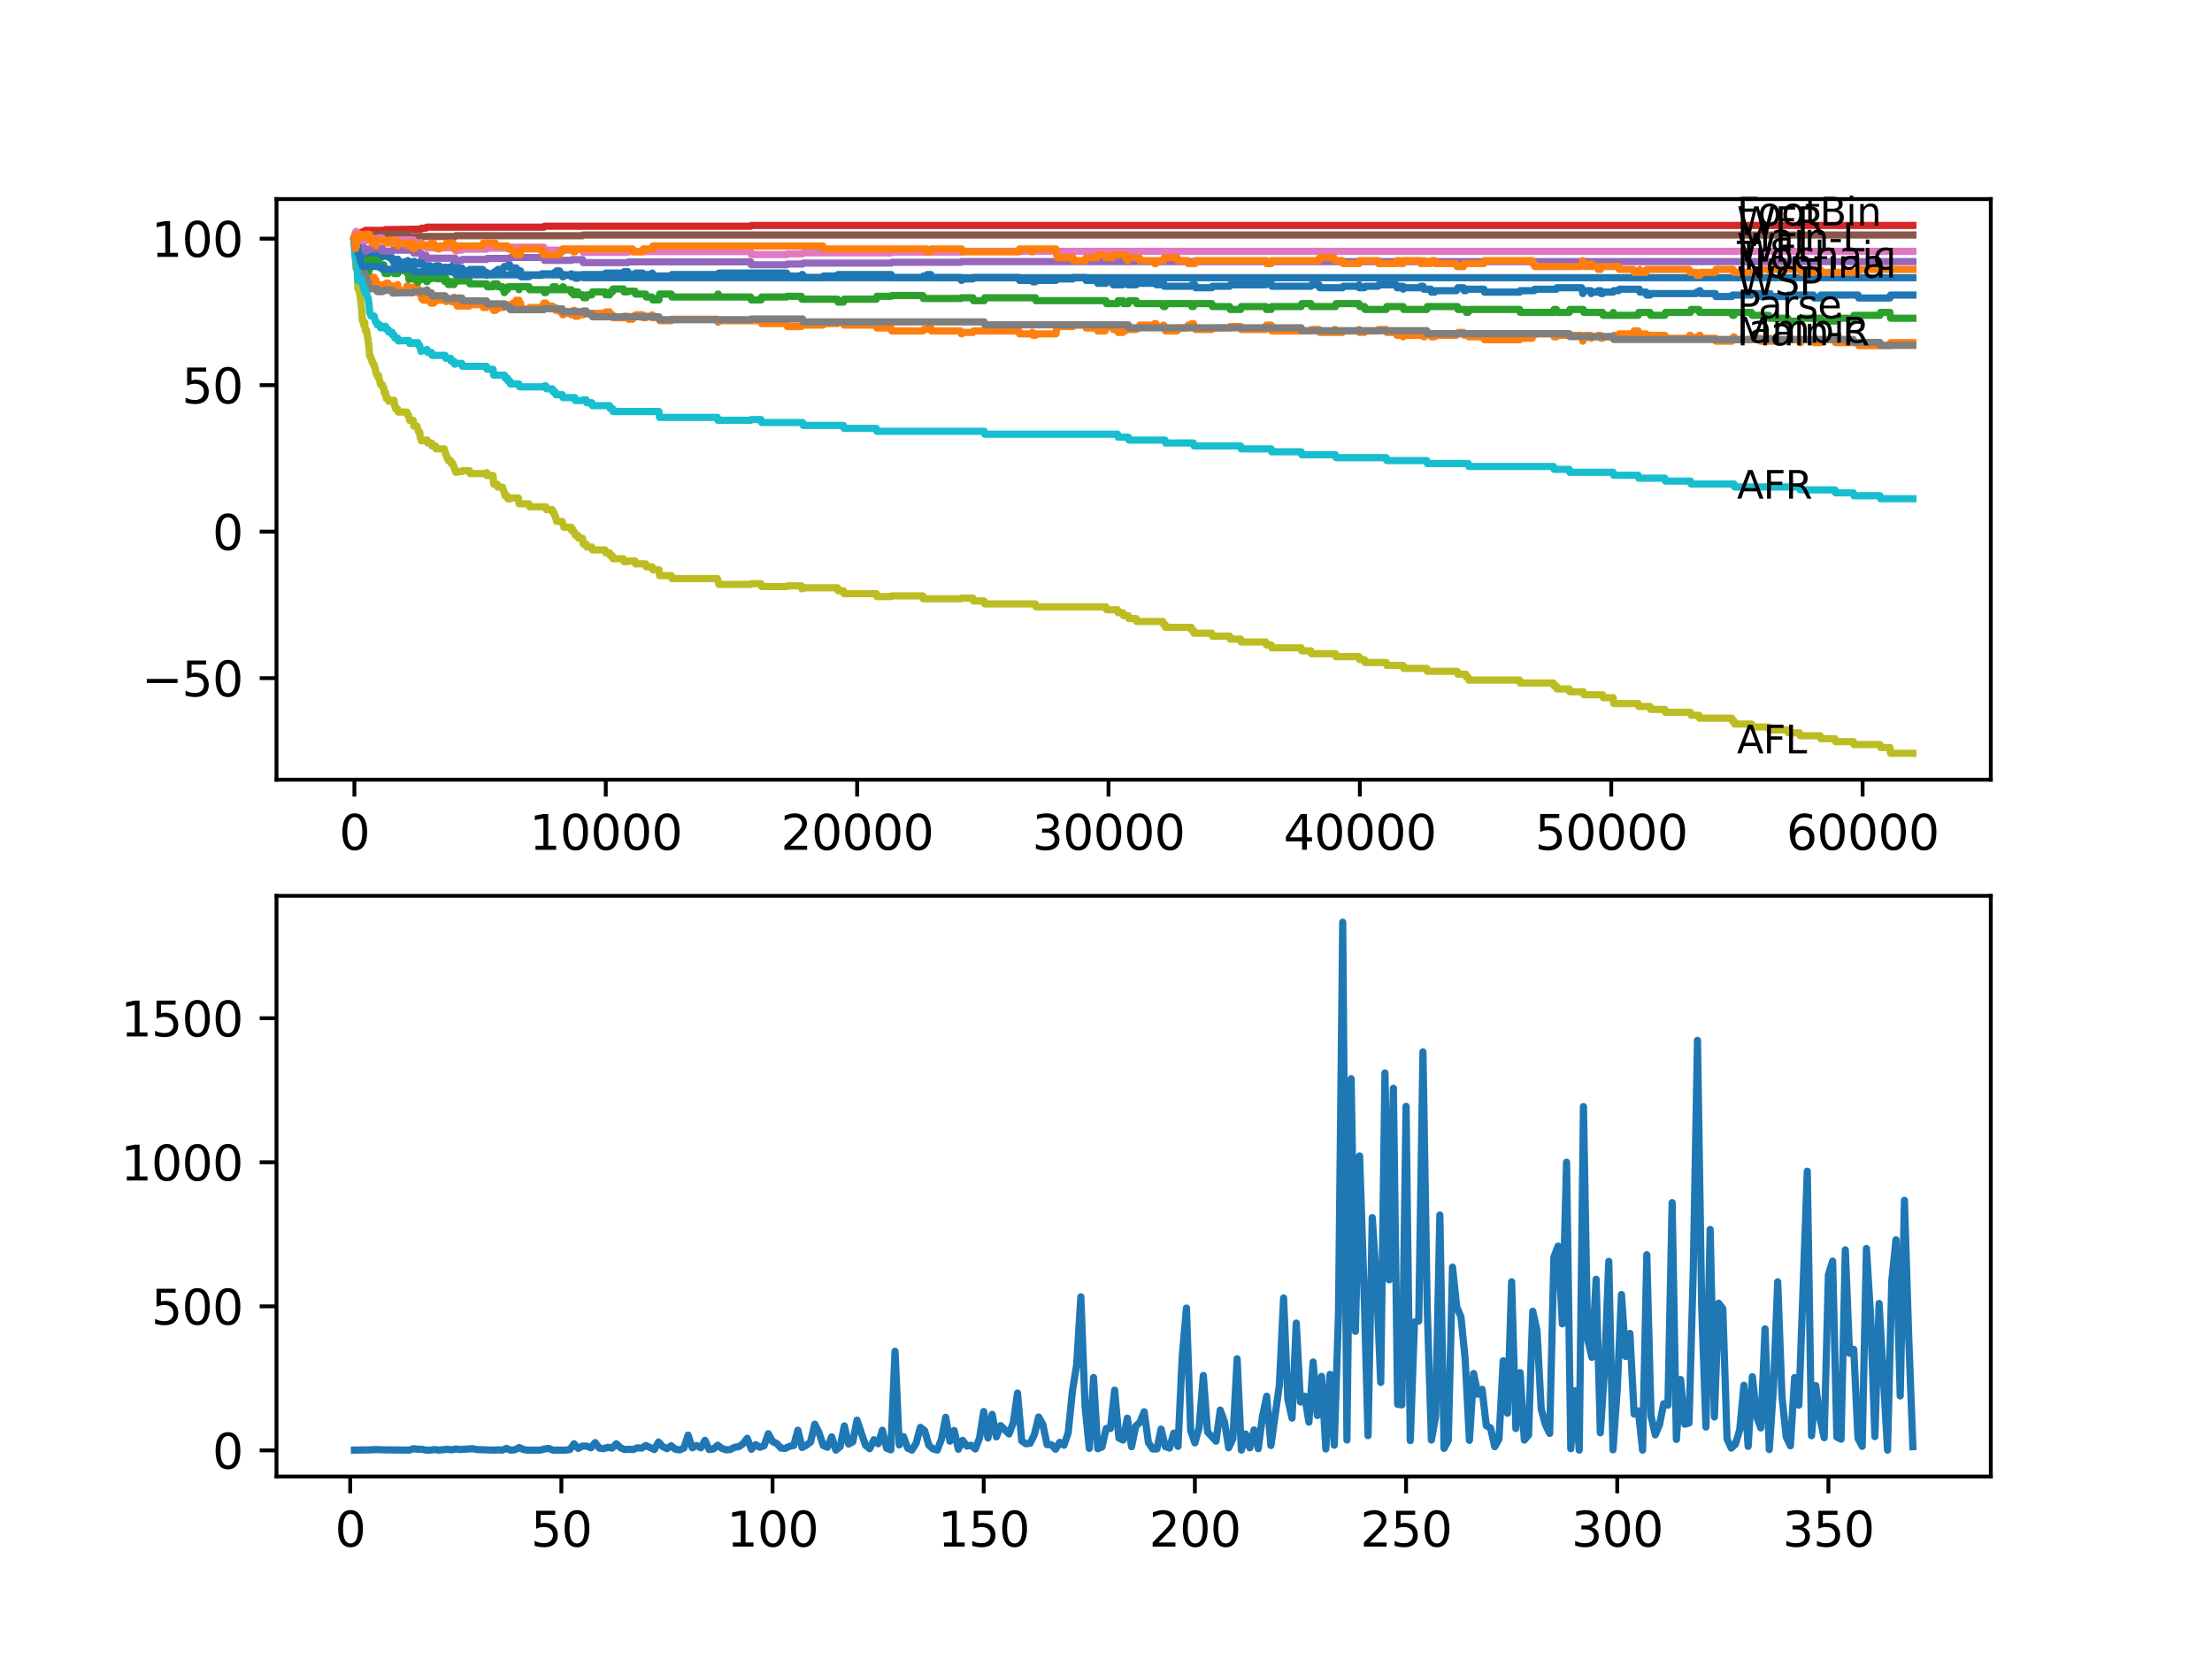 <?xml version="1.0" encoding="utf-8" standalone="no"?>
<!DOCTYPE svg PUBLIC "-//W3C//DTD SVG 1.1//EN"
  "http://www.w3.org/Graphics/SVG/1.1/DTD/svg11.dtd">
<svg xmlns:xlink="http://www.w3.org/1999/xlink" width="460.8pt" height="345.6pt" viewBox="0 0 460.8 345.6" xmlns="http://www.w3.org/2000/svg" version="1.1">
 <defs>
  <style type="text/css">*{stroke-linejoin: round; stroke-linecap: butt}</style>
 </defs>
 <g id="figure_1">
  <g id="patch_1">
   <path d="M 0 345.6 
L 460.8 345.6 
L 460.8 0 
L 0 0 
z
" style="fill: #ffffff"/>
  </g>
  <g id="axes_1">
   <g id="patch_2">
    <path d="M 57.6 162.432 
L 414.72 162.432 
L 414.72 41.472 
L 57.6 41.472 
z
" style="fill: #ffffff"/>
   </g>
   <g id="matplotlib.axis_1">
    <g id="xtick_1">
     <g id="line2d_1">
      <defs>
       <path id="m7dae75e5ba" d="M 0 0 
L 0 3.5 
" style="stroke: #000000; stroke-width: 0.8"/>
      </defs>
      <g>
       <use xlink:href="#m7dae75e5ba" x="73.827" y="162.432" style="stroke: #000000; stroke-width: 0.8"/>
      </g>
     </g>
     <g id="text_1">
      <!-- 0 -->
      <g transform="translate(70.646 177.03)scale(0.1 -0.1)">
       <defs>
        <path id="DejaVuSans-30" d="M 2034 4250 
Q 1547 4250 1301 3770 
Q 1056 3291 1056 2328 
Q 1056 1369 1301 889 
Q 1547 409 2034 409 
Q 2525 409 2770 889 
Q 3016 1369 3016 2328 
Q 3016 3291 2770 3770 
Q 2525 4250 2034 4250 
z
M 2034 4750 
Q 2819 4750 3233 4129 
Q 3647 3509 3647 2328 
Q 3647 1150 3233 529 
Q 2819 -91 2034 -91 
Q 1250 -91 836 529 
Q 422 1150 422 2328 
Q 422 3509 836 4129 
Q 1250 4750 2034 4750 
z
" transform="scale(0.016)"/>
       </defs>
       <use xlink:href="#DejaVuSans-30"/>
      </g>
     </g>
    </g>
    <g id="xtick_2">
     <g id="line2d_2">
      <g>
       <use xlink:href="#m7dae75e5ba" x="126.192" y="162.432" style="stroke: #000000; stroke-width: 0.8"/>
      </g>
     </g>
     <g id="text_2">
      <!-- 10000 -->
      <g transform="translate(110.286 177.03)scale(0.1 -0.1)">
       <defs>
        <path id="DejaVuSans-31" d="M 794 531 
L 1825 531 
L 1825 4091 
L 703 3866 
L 703 4441 
L 1819 4666 
L 2450 4666 
L 2450 531 
L 3481 531 
L 3481 0 
L 794 0 
L 794 531 
z
" transform="scale(0.016)"/>
       </defs>
       <use xlink:href="#DejaVuSans-31"/>
       <use xlink:href="#DejaVuSans-30" x="63.623"/>
       <use xlink:href="#DejaVuSans-30" x="127.246"/>
       <use xlink:href="#DejaVuSans-30" x="190.869"/>
       <use xlink:href="#DejaVuSans-30" x="254.492"/>
      </g>
     </g>
    </g>
    <g id="xtick_3">
     <g id="line2d_3">
      <g>
       <use xlink:href="#m7dae75e5ba" x="178.556" y="162.432" style="stroke: #000000; stroke-width: 0.8"/>
      </g>
     </g>
     <g id="text_3">
      <!-- 20000 -->
      <g transform="translate(162.65 177.03)scale(0.1 -0.1)">
       <defs>
        <path id="DejaVuSans-32" d="M 1228 531 
L 3431 531 
L 3431 0 
L 469 0 
L 469 531 
Q 828 903 1448 1529 
Q 2069 2156 2228 2338 
Q 2531 2678 2651 2914 
Q 2772 3150 2772 3378 
Q 2772 3750 2511 3984 
Q 2250 4219 1831 4219 
Q 1534 4219 1204 4116 
Q 875 4013 500 3803 
L 500 4441 
Q 881 4594 1212 4672 
Q 1544 4750 1819 4750 
Q 2544 4750 2975 4387 
Q 3406 4025 3406 3419 
Q 3406 3131 3298 2873 
Q 3191 2616 2906 2266 
Q 2828 2175 2409 1742 
Q 1991 1309 1228 531 
z
" transform="scale(0.016)"/>
       </defs>
       <use xlink:href="#DejaVuSans-32"/>
       <use xlink:href="#DejaVuSans-30" x="63.623"/>
       <use xlink:href="#DejaVuSans-30" x="127.246"/>
       <use xlink:href="#DejaVuSans-30" x="190.869"/>
       <use xlink:href="#DejaVuSans-30" x="254.492"/>
      </g>
     </g>
    </g>
    <g id="xtick_4">
     <g id="line2d_4">
      <g>
       <use xlink:href="#m7dae75e5ba" x="230.921" y="162.432" style="stroke: #000000; stroke-width: 0.8"/>
      </g>
     </g>
     <g id="text_4">
      <!-- 30000 -->
      <g transform="translate(215.015 177.03)scale(0.1 -0.1)">
       <defs>
        <path id="DejaVuSans-33" d="M 2597 2516 
Q 3050 2419 3304 2112 
Q 3559 1806 3559 1356 
Q 3559 666 3084 287 
Q 2609 -91 1734 -91 
Q 1441 -91 1130 -33 
Q 819 25 488 141 
L 488 750 
Q 750 597 1062 519 
Q 1375 441 1716 441 
Q 2309 441 2620 675 
Q 2931 909 2931 1356 
Q 2931 1769 2642 2001 
Q 2353 2234 1838 2234 
L 1294 2234 
L 1294 2753 
L 1863 2753 
Q 2328 2753 2575 2939 
Q 2822 3125 2822 3475 
Q 2822 3834 2567 4026 
Q 2313 4219 1838 4219 
Q 1578 4219 1281 4162 
Q 984 4106 628 3988 
L 628 4550 
Q 988 4650 1302 4700 
Q 1616 4750 1894 4750 
Q 2613 4750 3031 4423 
Q 3450 4097 3450 3541 
Q 3450 3153 3228 2886 
Q 3006 2619 2597 2516 
z
" transform="scale(0.016)"/>
       </defs>
       <use xlink:href="#DejaVuSans-33"/>
       <use xlink:href="#DejaVuSans-30" x="63.623"/>
       <use xlink:href="#DejaVuSans-30" x="127.246"/>
       <use xlink:href="#DejaVuSans-30" x="190.869"/>
       <use xlink:href="#DejaVuSans-30" x="254.492"/>
      </g>
     </g>
    </g>
    <g id="xtick_5">
     <g id="line2d_5">
      <g>
       <use xlink:href="#m7dae75e5ba" x="283.285" y="162.432" style="stroke: #000000; stroke-width: 0.8"/>
      </g>
     </g>
     <g id="text_5">
      <!-- 40000 -->
      <g transform="translate(267.379 177.03)scale(0.1 -0.1)">
       <defs>
        <path id="DejaVuSans-34" d="M 2419 4116 
L 825 1625 
L 2419 1625 
L 2419 4116 
z
M 2253 4666 
L 3047 4666 
L 3047 1625 
L 3713 1625 
L 3713 1100 
L 3047 1100 
L 3047 0 
L 2419 0 
L 2419 1100 
L 313 1100 
L 313 1709 
L 2253 4666 
z
" transform="scale(0.016)"/>
       </defs>
       <use xlink:href="#DejaVuSans-34"/>
       <use xlink:href="#DejaVuSans-30" x="63.623"/>
       <use xlink:href="#DejaVuSans-30" x="127.246"/>
       <use xlink:href="#DejaVuSans-30" x="190.869"/>
       <use xlink:href="#DejaVuSans-30" x="254.492"/>
      </g>
     </g>
    </g>
    <g id="xtick_6">
     <g id="line2d_6">
      <g>
       <use xlink:href="#m7dae75e5ba" x="335.65" y="162.432" style="stroke: #000000; stroke-width: 0.8"/>
      </g>
     </g>
     <g id="text_6">
      <!-- 50000 -->
      <g transform="translate(319.744 177.03)scale(0.1 -0.1)">
       <defs>
        <path id="DejaVuSans-35" d="M 691 4666 
L 3169 4666 
L 3169 4134 
L 1269 4134 
L 1269 2991 
Q 1406 3038 1543 3061 
Q 1681 3084 1819 3084 
Q 2600 3084 3056 2656 
Q 3513 2228 3513 1497 
Q 3513 744 3044 326 
Q 2575 -91 1722 -91 
Q 1428 -91 1123 -41 
Q 819 9 494 109 
L 494 744 
Q 775 591 1075 516 
Q 1375 441 1709 441 
Q 2250 441 2565 725 
Q 2881 1009 2881 1497 
Q 2881 1984 2565 2268 
Q 2250 2553 1709 2553 
Q 1456 2553 1204 2497 
Q 953 2441 691 2322 
L 691 4666 
z
" transform="scale(0.016)"/>
       </defs>
       <use xlink:href="#DejaVuSans-35"/>
       <use xlink:href="#DejaVuSans-30" x="63.623"/>
       <use xlink:href="#DejaVuSans-30" x="127.246"/>
       <use xlink:href="#DejaVuSans-30" x="190.869"/>
       <use xlink:href="#DejaVuSans-30" x="254.492"/>
      </g>
     </g>
    </g>
    <g id="xtick_7">
     <g id="line2d_7">
      <g>
       <use xlink:href="#m7dae75e5ba" x="388.014" y="162.432" style="stroke: #000000; stroke-width: 0.8"/>
      </g>
     </g>
     <g id="text_7">
      <!-- 60000 -->
      <g transform="translate(372.108 177.03)scale(0.1 -0.1)">
       <defs>
        <path id="DejaVuSans-36" d="M 2113 2584 
Q 1688 2584 1439 2293 
Q 1191 2003 1191 1497 
Q 1191 994 1439 701 
Q 1688 409 2113 409 
Q 2538 409 2786 701 
Q 3034 994 3034 1497 
Q 3034 2003 2786 2293 
Q 2538 2584 2113 2584 
z
M 3366 4563 
L 3366 3988 
Q 3128 4100 2886 4159 
Q 2644 4219 2406 4219 
Q 1781 4219 1451 3797 
Q 1122 3375 1075 2522 
Q 1259 2794 1537 2939 
Q 1816 3084 2150 3084 
Q 2853 3084 3261 2657 
Q 3669 2231 3669 1497 
Q 3669 778 3244 343 
Q 2819 -91 2113 -91 
Q 1303 -91 875 529 
Q 447 1150 447 2328 
Q 447 3434 972 4092 
Q 1497 4750 2381 4750 
Q 2619 4750 2861 4703 
Q 3103 4656 3366 4563 
z
" transform="scale(0.016)"/>
       </defs>
       <use xlink:href="#DejaVuSans-36"/>
       <use xlink:href="#DejaVuSans-30" x="63.623"/>
       <use xlink:href="#DejaVuSans-30" x="127.246"/>
       <use xlink:href="#DejaVuSans-30" x="190.869"/>
       <use xlink:href="#DejaVuSans-30" x="254.492"/>
      </g>
     </g>
    </g>
   </g>
   <g id="matplotlib.axis_2">
    <g id="ytick_1">
     <g id="line2d_8">
      <defs>
       <path id="m640589403a" d="M 0 0 
L -3.5 0 
" style="stroke: #000000; stroke-width: 0.8"/>
      </defs>
      <g>
       <use xlink:href="#m640589403a" x="57.6" y="141.268" style="stroke: #000000; stroke-width: 0.8"/>
      </g>
     </g>
     <g id="text_8">
      <!-- −50 -->
      <g transform="translate(29.495 145.068)scale(0.1 -0.1)">
       <defs>
        <path id="DejaVuSans-2212" d="M 678 2272 
L 4684 2272 
L 4684 1741 
L 678 1741 
L 678 2272 
z
" transform="scale(0.016)"/>
       </defs>
       <use xlink:href="#DejaVuSans-2212"/>
       <use xlink:href="#DejaVuSans-35" x="83.789"/>
       <use xlink:href="#DejaVuSans-30" x="147.412"/>
      </g>
     </g>
    </g>
    <g id="ytick_2">
     <g id="line2d_9">
      <g>
       <use xlink:href="#m640589403a" x="57.6" y="110.751" style="stroke: #000000; stroke-width: 0.8"/>
      </g>
     </g>
     <g id="text_9">
      <!-- 0 -->
      <g transform="translate(44.237 114.55)scale(0.1 -0.1)">
       <use xlink:href="#DejaVuSans-30"/>
      </g>
     </g>
    </g>
    <g id="ytick_3">
     <g id="line2d_10">
      <g>
       <use xlink:href="#m640589403a" x="57.6" y="80.234" style="stroke: #000000; stroke-width: 0.8"/>
      </g>
     </g>
     <g id="text_10">
      <!-- 50 -->
      <g transform="translate(37.875 84.033)scale(0.1 -0.1)">
       <use xlink:href="#DejaVuSans-35"/>
       <use xlink:href="#DejaVuSans-30" x="63.623"/>
      </g>
     </g>
    </g>
    <g id="ytick_4">
     <g id="line2d_11">
      <g>
       <use xlink:href="#m640589403a" x="57.6" y="49.717" style="stroke: #000000; stroke-width: 0.8"/>
      </g>
     </g>
     <g id="text_11">
      <!-- 100 -->
      <g transform="translate(31.512 53.516)scale(0.1 -0.1)">
       <use xlink:href="#DejaVuSans-31"/>
       <use xlink:href="#DejaVuSans-30" x="63.623"/>
       <use xlink:href="#DejaVuSans-30" x="127.246"/>
      </g>
     </g>
    </g>
   </g>
   <g id="line2d_12">
    <path d="M 73.833 50.327 
L 73.843 50.327 
L 73.848 50.937 
L 73.89 49.92 
L 73.953 50.225 
L 73.995 50.225 
L 74.016 50.836 
L 74.063 49.513 
L 74.11 50.734 
L 74.115 50.734 
L 74.22 51.955 
L 74.231 51.649 
L 74.236 51.649 
L 74.273 50.429 
L 74.346 51.649 
L 74.377 51.649 
L 74.409 53.175 
L 74.493 52.667 
L 74.608 52.158 
L 74.634 52.158 
L 74.749 52.768 
L 74.87 52.26 
L 74.875 52.26 
L 74.99 52.056 
L 75.016 52.056 
L 75.131 51.599 
L 75.147 51.599 
L 75.262 51.09 
L 75.357 51.09 
L 75.372 50.785 
L 75.377 51.395 
L 75.461 51.395 
L 75.498 51.395 
L 75.618 52.616 
L 75.645 52.616 
L 75.76 52.311 
L 75.812 52.311 
L 75.938 54.142 
L 76.016 54.142 
L 76.137 53.531 
L 76.346 53.531 
L 76.393 54.142 
L 76.456 53.837 
L 76.529 53.837 
L 76.645 53.531 
L 76.713 53.531 
L 76.755 53.226 
L 76.76 53.837 
L 76.818 53.837 
L 76.849 53.837 
L 76.964 53.531 
L 77.378 53.531 
L 77.493 53.226 
L 77.503 53.226 
L 77.561 53.837 
L 77.613 53.531 
L 77.645 53.531 
L 77.76 53.226 
L 78.237 53.226 
L 78.315 52.616 
L 78.347 53.226 
L 78.388 53.226 
L 78.477 53.837 
L 78.498 53.531 
L 78.844 53.531 
L 78.896 54.142 
L 78.954 53.837 
L 78.991 53.837 
L 79.106 53.531 
L 79.619 53.531 
L 79.734 53.379 
L 79.944 53.379 
L 80.064 52.768 
L 80.09 52.768 
L 80.205 53.379 
L 80.41 53.379 
L 80.525 53.074 
L 80.97 53.074 
L 81.085 53.684 
L 81.677 53.684 
L 81.792 54.294 
L 82.007 54.294 
L 82.101 54.905 
L 82.117 54.599 
L 82.326 54.599 
L 82.441 54.294 
L 82.813 54.294 
L 82.866 53.989 
L 82.871 54.599 
L 82.918 54.599 
L 84.766 54.599 
L 84.882 54.294 
L 85.018 54.294 
L 85.065 54.905 
L 85.128 54.599 
L 85.615 54.599 
L 85.73 55.21 
L 86.07 55.21 
L 86.191 54.447 
L 86.306 54.447 
L 86.421 55.057 
L 86.908 55.057 
L 87.023 54.752 
L 87.458 54.752 
L 87.573 54.447 
L 87.814 54.447 
L 87.84 55.057 
L 87.924 54.752 
L 88.06 54.752 
L 88.175 55.362 
L 89.647 55.362 
L 89.762 55.973 
L 90.343 55.973 
L 90.458 55.668 
L 90.715 55.668 
L 90.83 55.362 
L 91.516 55.362 
L 91.631 55.973 
L 92.558 55.973 
L 92.673 55.668 
L 92.852 55.668 
L 92.967 56.278 
L 92.982 56.278 
L 93.098 55.973 
L 93.27 55.973 
L 93.386 55.668 
L 94.349 55.668 
L 94.47 55.057 
L 94.559 55.057 
L 94.674 54.752 
L 94.726 54.752 
L 94.82 55.362 
L 94.836 55.21 
L 95.14 55.21 
L 95.255 55.82 
L 96.219 55.82 
L 96.334 56.431 
L 97.774 56.431 
L 97.889 56.125 
L 100.565 56.125 
L 100.68 56.736 
L 101.355 56.736 
L 101.392 57.346 
L 101.465 57.041 
L 102.748 57.041 
L 102.864 56.736 
L 103.209 56.736 
L 103.324 56.431 
L 103.607 56.431 
L 103.722 56.125 
L 104.702 56.125 
L 104.817 55.82 
L 104.927 55.82 
L 105.042 55.515 
L 105.77 55.515 
L 105.885 55.21 
L 106.21 55.21 
L 106.325 55.82 
L 107.566 55.82 
L 107.686 57.041 
L 108.006 57.041 
L 108.126 56.431 
L 108.43 56.431 
L 108.55 57.651 
L 110.216 57.651 
L 110.331 57.346 
L 112.802 57.346 
L 112.918 57.041 
L 115.41 57.041 
L 115.525 56.736 
L 115.834 56.736 
L 115.949 56.431 
L 116.567 56.431 
L 116.683 57.041 
L 117.091 57.041 
L 117.206 57.651 
L 117.353 57.651 
L 117.468 57.346 
L 119.018 57.346 
L 119.023 57.041 
L 119.029 57.651 
L 119.123 57.651 
L 119.369 57.651 
L 119.484 57.346 
L 119.772 57.346 
L 119.887 57.956 
L 120.39 57.956 
L 120.505 57.651 
L 121.374 57.651 
L 121.5 57.193 
L 126.066 57.193 
L 126.181 56.888 
L 129.899 56.888 
L 130.015 56.583 
L 130.779 56.583 
L 130.894 57.193 
L 132.277 57.193 
L 132.392 56.888 
L 133.884 56.888 
L 134 57.499 
L 134.518 57.499 
L 134.633 57.193 
L 135.864 57.193 
L 135.89 56.888 
L 135.895 57.499 
L 135.968 57.499 
L 139.843 57.499 
L 139.959 57.193 
L 149.63 57.193 
L 149.746 56.888 
L 163.9 56.888 
L 164.015 57.499 
L 166.937 57.499 
L 167.052 57.193 
L 167.204 57.193 
L 167.319 57.804 
L 171.435 57.804 
L 171.55 57.499 
L 174.467 57.499 
L 174.582 57.193 
L 185.662 57.193 
L 185.778 57.804 
L 192.245 57.804 
L 192.36 57.499 
L 193.082 57.499 
L 193.198 57.193 
L 193.91 57.193 
L 194.025 57.804 
L 200.162 57.804 
L 200.277 58.414 
L 200.34 58.414 
L 200.455 58.109 
L 202.676 58.109 
L 202.791 57.804 
L 212.269 57.804 
L 212.384 58.414 
L 214.887 58.414 
L 215.002 58.109 
L 215.075 58.109 
L 215.191 58.719 
L 215.693 58.719 
L 215.809 58.414 
L 219.972 58.414 
L 220.087 58.109 
L 223.522 58.109 
L 223.637 57.804 
L 226.13 57.804 
L 226.245 58.414 
L 228.554 58.414 
L 228.669 59.024 
L 230.392 59.024 
L 230.507 58.719 
L 231.79 58.719 
L 231.905 59.33 
L 233.921 59.33 
L 234.037 59.024 
L 234.372 59.024 
L 234.487 58.719 
L 234.848 58.719 
L 234.963 59.33 
L 236.681 59.33 
L 236.796 59.024 
L 240.42 59.024 
L 240.535 58.719 
L 240.818 58.719 
L 240.933 59.33 
L 242.232 59.33 
L 242.347 59.024 
L 242.42 59.024 
L 242.535 59.635 
L 248.159 59.635 
L 248.275 59.33 
L 248.934 59.33 
L 249.05 59.94 
L 252.448 59.94 
L 252.563 59.635 
L 256.161 59.635 
L 256.276 59.33 
L 263.696 59.33 
L 263.811 59.024 
L 264.816 59.024 
L 264.932 59.635 
L 273.085 59.635 
L 273.2 59.33 
L 274.776 59.33 
L 274.891 59.94 
L 279.688 59.94 
L 279.803 59.635 
L 283.123 59.635 
L 283.134 59.33 
L 283.139 59.94 
L 283.228 59.94 
L 284.244 59.94 
L 284.359 59.635 
L 287.077 59.635 
L 287.192 59.33 
L 290.91 59.33 
L 291.025 59.94 
L 291.569 59.94 
L 291.685 59.635 
L 292.287 59.635 
L 292.292 60.245 
L 292.397 59.94 
L 295.848 59.94 
L 295.963 59.635 
L 296.476 59.635 
L 296.591 60.245 
L 298.073 60.245 
L 298.188 60.856 
L 298.895 60.856 
L 299.01 60.55 
L 303.399 60.55 
L 303.514 60.245 
L 303.598 60.245 
L 303.713 59.94 
L 304.886 59.94 
L 305.001 60.55 
L 305.362 60.55 
L 305.477 60.245 
L 309.127 60.245 
L 309.242 60.856 
L 316.579 60.856 
L 316.694 60.55 
L 319.6 60.55 
L 319.715 60.245 
L 324.224 60.245 
L 324.339 59.94 
L 329.476 59.94 
L 329.591 60.55 
L 329.686 60.55 
L 329.727 61.161 
L 329.796 60.856 
L 329.843 60.856 
L 329.958 60.55 
L 331.403 60.55 
L 331.476 61.161 
L 331.513 60.856 
L 332.817 60.856 
L 332.932 60.55 
L 333.435 60.55 
L 333.55 61.161 
L 333.843 61.161 
L 333.959 60.856 
L 336.069 60.856 
L 336.184 60.55 
L 337.216 60.55 
L 337.331 60.245 
L 341.509 60.245 
L 341.625 60.856 
L 342.918 60.856 
L 343.033 61.466 
L 343.74 61.466 
L 343.855 61.161 
L 353.344 61.161 
L 353.459 60.856 
L 353.925 60.856 
L 354.04 60.55 
L 354.156 60.55 
L 354.271 61.161 
L 357.35 61.161 
L 357.465 61.771 
L 360.79 61.771 
L 360.905 61.466 
L 364.88 61.466 
L 364.995 61.161 
L 366.644 61.161 
L 366.76 61.771 
L 368.482 61.771 
L 368.598 61.466 
L 368.702 61.466 
L 368.776 61.161 
L 368.781 61.771 
L 368.807 61.771 
L 372.446 61.771 
L 372.562 61.466 
L 377.798 61.466 
L 377.913 62.076 
L 379.186 62.076 
L 379.306 61.466 
L 387.082 61.466 
L 387.197 62.076 
L 393.717 62.076 
L 393.837 61.466 
L 398.487 61.466 
L 398.487 61.466 
" clip-path="url(#p8ac72afbbf)" style="fill: none; stroke: #1f77b4; stroke-width: 1.5; stroke-linecap: square"/>
   </g>
   <g id="line2d_13">
    <path d="M 73.833 50.327 
L 73.964 52.768 
L 73.974 52.768 
L 74.1 55.006 
L 74.115 55.006 
L 74.173 55.922 
L 74.225 55.312 
L 74.236 55.312 
L 74.273 54.091 
L 74.356 54.701 
L 74.377 54.701 
L 74.503 56.685 
L 74.634 56.685 
L 74.749 57.295 
L 74.828 57.295 
L 74.943 56.99 
L 75.016 56.99 
L 75.131 56.532 
L 75.147 56.532 
L 75.262 56.227 
L 75.309 56.227 
L 75.357 56.837 
L 75.419 56.532 
L 75.456 56.532 
L 75.576 57.753 
L 75.587 57.753 
L 75.645 58.363 
L 75.697 58.058 
L 75.812 58.058 
L 75.933 59.279 
L 76.016 59.279 
L 76.137 58.668 
L 76.393 58.668 
L 76.509 58.363 
L 76.529 58.363 
L 76.645 58.058 
L 76.713 58.058 
L 76.828 57.753 
L 76.849 57.753 
L 76.886 57.448 
L 76.917 59.279 
L 76.933 59.279 
L 76.969 59.279 
L 77.09 58.058 
L 77.158 58.058 
L 77.273 58.668 
L 77.378 58.668 
L 77.503 57.753 
L 77.561 58.363 
L 77.613 58.058 
L 77.645 58.058 
L 77.76 57.753 
L 77.949 57.753 
L 78.064 58.363 
L 78.111 58.363 
L 78.226 58.974 
L 78.237 58.974 
L 78.315 58.363 
L 78.347 58.974 
L 78.388 58.974 
L 78.477 59.584 
L 78.498 59.279 
L 78.844 59.279 
L 78.896 59.889 
L 78.954 59.584 
L 78.991 59.584 
L 79.106 59.279 
L 79.142 59.279 
L 79.258 59.889 
L 79.944 59.889 
L 80.064 59.279 
L 80.336 59.279 
L 80.342 59.889 
L 80.415 58.974 
L 80.441 58.974 
L 80.855 58.974 
L 80.975 60.194 
L 81.127 60.194 
L 81.242 59.584 
L 82.007 59.584 
L 82.101 60.194 
L 82.117 59.889 
L 82.132 59.889 
L 82.248 60.499 
L 82.326 60.499 
L 82.441 60.194 
L 82.447 60.194 
L 82.562 59.584 
L 82.813 59.584 
L 82.855 59.279 
L 82.871 60.499 
L 82.907 60.499 
L 84.667 60.499 
L 84.782 59.584 
L 85.018 59.584 
L 85.06 60.194 
L 85.128 59.787 
L 85.196 59.787 
L 85.311 60.398 
L 85.615 60.398 
L 85.73 61.008 
L 85.976 61.008 
L 86.091 60.093 
L 86.096 60.093 
L 86.212 59.787 
L 86.306 59.787 
L 86.421 60.398 
L 86.908 60.398 
L 87.023 60.093 
L 87.076 60.093 
L 87.191 60.703 
L 87.437 60.703 
L 87.458 61.313 
L 87.547 61.008 
L 87.641 61.008 
L 87.756 61.618 
L 87.814 61.618 
L 87.84 62.229 
L 87.924 61.924 
L 88.06 61.924 
L 88.175 62.534 
L 89.647 62.534 
L 89.762 63.144 
L 90.343 63.144 
L 90.458 62.839 
L 90.715 62.839 
L 90.83 62.534 
L 91.014 62.534 
L 91.129 61.924 
L 91.516 61.924 
L 91.631 62.534 
L 92.558 62.534 
L 92.673 62.229 
L 92.852 62.229 
L 92.967 62.839 
L 92.982 62.839 
L 93.098 62.534 
L 93.27 62.534 
L 93.386 62.229 
L 93.878 62.229 
L 93.993 62.839 
L 94.349 62.839 
L 94.47 62.229 
L 94.559 62.229 
L 94.58 61.924 
L 94.585 62.534 
L 94.663 62.534 
L 94.726 62.534 
L 94.841 63.144 
L 95.14 63.144 
L 95.255 63.755 
L 97.774 63.755 
L 97.889 63.449 
L 100.565 63.449 
L 100.68 64.06 
L 101.392 64.06 
L 101.507 63.755 
L 102.717 63.755 
L 102.832 64.67 
L 103.209 64.67 
L 103.324 64.365 
L 103.607 64.365 
L 103.722 64.06 
L 104.702 64.06 
L 104.817 63.755 
L 104.927 63.755 
L 105.042 63.449 
L 105.702 63.449 
L 105.77 64.06 
L 105.812 63.755 
L 106.723 63.755 
L 106.838 63.144 
L 107.425 63.144 
L 107.54 62.534 
L 107.566 62.534 
L 107.681 63.144 
L 108.006 63.144 
L 108.116 62.534 
L 108.231 63.144 
L 108.43 63.144 
L 108.55 64.365 
L 110.216 64.365 
L 110.331 64.06 
L 112.802 64.06 
L 112.918 63.755 
L 113.164 63.755 
L 113.279 63.144 
L 113.714 63.144 
L 113.829 63.755 
L 115.075 63.755 
L 115.19 64.365 
L 115.41 64.365 
L 115.525 64.06 
L 115.667 64.06 
L 115.782 64.67 
L 115.834 64.67 
L 115.949 64.365 
L 116.567 64.365 
L 116.683 64.975 
L 117.091 64.975 
L 117.206 65.586 
L 117.353 65.586 
L 117.468 65.281 
L 119.018 65.281 
L 119.023 64.975 
L 119.029 65.586 
L 119.123 65.586 
L 119.322 65.586 
L 119.437 64.67 
L 119.741 64.67 
L 119.861 65.891 
L 120.39 65.891 
L 120.505 65.586 
L 121.463 65.586 
L 121.579 65.281 
L 126.066 65.281 
L 126.181 64.975 
L 126.998 64.975 
L 127.114 65.586 
L 127.585 65.586 
L 127.7 66.196 
L 129.899 66.196 
L 130.015 65.891 
L 130.779 65.891 
L 130.894 66.501 
L 131.764 66.501 
L 131.879 65.891 
L 132.277 65.891 
L 132.392 65.586 
L 133.884 65.586 
L 134 66.196 
L 134.518 66.196 
L 134.633 65.891 
L 135.864 65.891 
L 135.89 65.586 
L 135.895 66.196 
L 135.968 66.196 
L 137.367 66.196 
L 137.482 66.806 
L 139.843 66.806 
L 139.959 66.501 
L 149.442 66.501 
L 149.557 67.112 
L 149.63 67.112 
L 149.746 66.806 
L 158.548 66.806 
L 158.663 67.417 
L 163.9 67.417 
L 164.015 68.027 
L 166.937 68.027 
L 167.052 67.722 
L 171.435 67.722 
L 171.55 67.417 
L 174.467 67.417 
L 174.582 67.112 
L 175.703 67.112 
L 175.818 67.722 
L 182.562 67.722 
L 182.678 68.332 
L 185.662 68.332 
L 185.778 68.943 
L 192.245 68.943 
L 192.36 68.637 
L 193.082 68.637 
L 193.198 68.332 
L 193.91 68.332 
L 194.025 68.943 
L 200.162 68.943 
L 200.277 69.553 
L 200.34 69.553 
L 200.455 69.248 
L 202.676 69.248 
L 202.791 68.943 
L 212.269 68.943 
L 212.384 69.553 
L 214.887 69.553 
L 215.002 69.248 
L 215.075 69.248 
L 215.191 69.858 
L 215.693 69.858 
L 215.809 69.553 
L 219.972 69.553 
L 220.097 68.637 
L 220.191 68.637 
L 220.307 68.027 
L 223.522 68.027 
L 223.637 67.722 
L 226.13 67.722 
L 226.245 68.332 
L 228.554 68.332 
L 228.669 68.943 
L 230.209 68.943 
L 230.324 68.332 
L 230.392 68.332 
L 230.507 68.027 
L 231.79 68.027 
L 231.905 68.637 
L 232.811 68.637 
L 232.926 69.248 
L 233.921 69.248 
L 234.037 68.943 
L 234.372 68.943 
L 234.487 68.637 
L 234.78 68.637 
L 234.848 68.027 
L 234.89 68.637 
L 236.681 68.637 
L 236.796 68.332 
L 237.357 68.332 
L 237.472 67.722 
L 240.42 67.722 
L 240.535 67.417 
L 240.818 67.417 
L 240.933 68.027 
L 242.232 68.027 
L 242.347 67.722 
L 242.42 67.722 
L 242.535 68.332 
L 242.698 68.332 
L 242.813 68.943 
L 245.227 68.943 
L 245.342 68.332 
L 247.405 68.332 
L 247.52 67.722 
L 248.159 67.722 
L 248.275 67.417 
L 248.625 67.417 
L 248.741 68.027 
L 248.934 68.027 
L 249.05 68.637 
L 252.448 68.637 
L 252.563 68.332 
L 256.161 68.332 
L 256.276 68.027 
L 258.459 68.027 
L 258.575 68.637 
L 263.696 68.637 
L 263.822 67.722 
L 264.811 67.722 
L 264.932 68.943 
L 273.085 68.943 
L 273.2 68.637 
L 274.776 68.637 
L 274.891 69.248 
L 277.887 69.248 
L 278.002 68.637 
L 278.206 68.637 
L 278.321 69.248 
L 279.688 69.248 
L 279.803 68.943 
L 283.123 68.943 
L 283.134 68.637 
L 283.139 69.248 
L 283.228 69.248 
L 284.244 69.248 
L 284.359 68.943 
L 287.077 68.943 
L 287.192 68.637 
L 288.784 68.637 
L 288.899 69.248 
L 290.91 69.248 
L 291.025 69.858 
L 291.569 69.858 
L 291.685 69.553 
L 292.287 69.553 
L 292.292 70.163 
L 292.397 69.858 
L 295.848 69.858 
L 295.963 69.553 
L 296.476 69.553 
L 296.591 70.163 
L 296.759 70.163 
L 296.874 69.553 
L 298.073 69.553 
L 298.188 70.163 
L 298.895 70.163 
L 299.01 69.858 
L 303.399 69.858 
L 303.514 69.553 
L 303.598 69.553 
L 303.713 69.248 
L 304.886 69.248 
L 305.001 69.858 
L 305.362 69.858 
L 305.477 69.553 
L 305.86 69.553 
L 305.975 70.163 
L 309.127 70.163 
L 309.242 70.774 
L 316.579 70.774 
L 316.694 70.468 
L 319.176 70.468 
L 319.291 69.858 
L 319.6 69.858 
L 319.715 69.553 
L 323.617 69.553 
L 323.732 70.163 
L 324.224 70.163 
L 324.339 69.858 
L 329.476 69.858 
L 329.591 70.468 
L 329.686 70.468 
L 329.727 71.079 
L 329.796 70.774 
L 329.843 70.774 
L 329.958 70.468 
L 330.22 70.468 
L 330.335 69.858 
L 331.403 69.858 
L 331.476 70.468 
L 331.513 70.163 
L 332.817 70.163 
L 332.932 69.858 
L 333.435 69.858 
L 333.55 70.468 
L 333.843 70.468 
L 333.959 70.163 
L 336.069 70.163 
L 336.184 69.858 
L 337.216 69.858 
L 337.331 69.553 
L 340.279 69.553 
L 340.394 68.943 
L 341.263 68.943 
L 341.379 69.553 
L 341.509 69.553 
L 341.593 70.163 
L 341.619 69.553 
L 342.918 69.553 
L 343.033 70.163 
L 343.74 70.163 
L 343.855 69.858 
L 346.824 69.858 
L 346.94 70.468 
L 351.899 70.468 
L 352.014 69.858 
L 352.166 69.858 
L 352.281 70.468 
L 353.344 70.468 
L 353.459 70.163 
L 353.925 70.163 
L 354.04 69.858 
L 354.156 69.858 
L 354.271 70.468 
L 357.35 70.468 
L 357.465 71.079 
L 360.79 71.079 
L 360.905 70.774 
L 361.031 70.774 
L 361.146 70.163 
L 361.235 70.163 
L 361.35 70.774 
L 364.88 70.774 
L 364.995 70.468 
L 366.644 70.468 
L 366.76 71.079 
L 368.482 71.079 
L 368.598 70.774 
L 368.702 70.774 
L 368.776 70.468 
L 368.781 71.079 
L 368.807 71.079 
L 372.446 71.079 
L 372.562 70.774 
L 374.876 70.774 
L 374.991 71.384 
L 375.127 71.384 
L 375.243 70.774 
L 377.798 70.774 
L 377.913 71.384 
L 379.186 71.384 
L 379.306 70.774 
L 382.265 70.774 
L 382.38 71.384 
L 387.082 71.384 
L 387.197 71.994 
L 393.717 71.994 
L 393.837 71.384 
L 398.487 71.384 
L 398.487 71.384 
" clip-path="url(#p8ac72afbbf)" style="fill: none; stroke: #ff7f0e; stroke-width: 1.5; stroke-linecap: square"/>
   </g>
   <g id="line2d_14">
    <path d="M 73.833 49.513 
L 73.953 49.106 
L 74.016 49.106 
L 74.136 48.699 
L 74.205 48.699 
L 74.341 51.751 
L 74.409 51.751 
L 74.482 53.582 
L 74.524 52.565 
L 74.671 52.565 
L 74.749 53.175 
L 74.781 52.972 
L 74.828 52.972 
L 74.875 53.582 
L 74.938 53.379 
L 75.016 53.379 
L 75.137 54.599 
L 75.147 54.599 
L 75.189 55.21 
L 75.257 55.006 
L 75.309 55.006 
L 75.357 54.396 
L 75.377 55.617 
L 75.419 55.006 
L 75.456 55.006 
L 75.571 54.243 
L 75.587 54.243 
L 75.65 54.701 
L 75.702 54.091 
L 75.995 54.091 
L 76.116 55.312 
L 76.393 55.312 
L 76.482 55.922 
L 76.503 55.312 
L 76.529 55.312 
L 76.645 55.922 
L 76.713 55.922 
L 76.728 56.532 
L 76.823 55.922 
L 76.849 55.922 
L 76.886 56.532 
L 76.917 54.701 
L 76.948 54.701 
L 77.158 54.701 
L 77.273 54.091 
L 77.378 54.091 
L 77.493 54.701 
L 77.645 54.701 
L 77.76 55.312 
L 77.949 55.312 
L 78.064 54.701 
L 78.111 54.701 
L 78.226 54.091 
L 78.237 54.091 
L 78.352 54.701 
L 78.844 54.701 
L 78.896 54.549 
L 78.902 55.159 
L 78.938 55.159 
L 78.991 55.159 
L 79.106 55.769 
L 79.142 55.769 
L 79.258 55.159 
L 79.944 55.159 
L 80.064 56.38 
L 80.09 56.38 
L 80.205 56.99 
L 80.336 56.99 
L 80.41 56.38 
L 80.446 56.99 
L 80.855 56.99 
L 80.97 56.38 
L 82.101 56.38 
L 82.132 56.99 
L 82.211 56.38 
L 82.326 56.38 
L 82.441 56.99 
L 82.855 56.99 
L 82.97 56.38 
L 84.766 56.38 
L 84.882 56.99 
L 85.06 56.99 
L 85.18 58.211 
L 85.196 58.211 
L 85.311 57.6 
L 86.096 57.6 
L 86.212 58.211 
L 86.908 58.211 
L 87.023 58.821 
L 87.076 58.821 
L 87.191 58.211 
L 87.437 58.211 
L 87.458 57.6 
L 87.547 58.211 
L 87.641 58.211 
L 87.72 57.6 
L 87.751 58.211 
L 88.06 58.211 
L 88.175 58.058 
L 88.767 58.058 
L 88.882 58.668 
L 88.992 58.668 
L 89.107 58.058 
L 89.893 58.058 
L 90.008 57.448 
L 90.715 57.448 
L 90.83 58.058 
L 92.558 58.058 
L 92.673 58.668 
L 92.731 58.668 
L 92.846 58.058 
L 92.982 58.058 
L 93.098 58.668 
L 93.27 58.668 
L 93.386 59.279 
L 93.878 59.279 
L 93.993 58.668 
L 94.349 58.668 
L 94.464 59.279 
L 94.58 59.279 
L 94.695 58.668 
L 95.14 58.668 
L 95.255 58.516 
L 97.774 58.516 
L 97.889 59.126 
L 101.392 59.126 
L 101.507 59.737 
L 102.717 59.737 
L 102.832 59.126 
L 103.607 59.126 
L 103.722 59.737 
L 104.702 59.737 
L 104.817 60.347 
L 104.927 60.347 
L 105.042 60.957 
L 105.115 60.957 
L 105.23 60.347 
L 105.702 60.347 
L 105.817 59.737 
L 108.006 59.737 
L 108.116 60.347 
L 108.231 59.737 
L 110.216 59.737 
L 110.331 60.347 
L 113.3 60.347 
L 113.415 60.957 
L 113.714 60.957 
L 113.829 60.347 
L 115.075 60.347 
L 115.19 59.737 
L 115.41 59.737 
L 115.525 60.347 
L 115.667 60.347 
L 115.782 59.737 
L 115.834 59.737 
L 115.949 60.347 
L 117.138 60.347 
L 117.253 59.737 
L 117.353 59.737 
L 117.468 60.347 
L 119.018 60.347 
L 119.023 60.957 
L 119.128 60.805 
L 119.369 60.805 
L 119.484 61.415 
L 119.741 61.415 
L 119.856 60.805 
L 120.39 60.805 
L 120.505 61.415 
L 121.463 61.415 
L 121.579 62.025 
L 122.113 62.025 
L 122.228 61.415 
L 123.296 61.415 
L 123.411 60.805 
L 126.066 60.805 
L 126.181 61.415 
L 126.998 61.415 
L 127.114 60.805 
L 127.585 60.805 
L 127.7 60.194 
L 129.899 60.194 
L 130.015 60.805 
L 130.779 60.805 
L 130.894 60.652 
L 132.277 60.652 
L 132.392 61.262 
L 134.518 61.262 
L 134.633 61.873 
L 135.864 61.873 
L 135.979 62.483 
L 137.272 62.483 
L 137.393 61.262 
L 139.843 61.262 
L 139.959 61.873 
L 149.442 61.873 
L 149.557 61.262 
L 149.63 61.262 
L 149.746 61.873 
L 156.385 61.873 
L 156.501 62.483 
L 158.548 62.483 
L 158.663 61.873 
L 163.9 61.873 
L 164.015 61.72 
L 166.937 61.72 
L 167.052 62.331 
L 174.467 62.331 
L 174.582 62.941 
L 175.703 62.941 
L 175.818 62.331 
L 182.562 62.331 
L 182.678 61.72 
L 185.662 61.72 
L 185.778 61.568 
L 192.245 61.568 
L 192.36 62.178 
L 200.162 62.178 
L 200.277 62.025 
L 202.676 62.025 
L 202.791 62.636 
L 205.027 62.636 
L 205.142 62.025 
L 215.693 62.025 
L 215.809 62.636 
L 230.392 62.636 
L 230.507 63.246 
L 232.811 63.246 
L 232.926 62.636 
L 233.921 62.636 
L 234.037 63.246 
L 235.052 63.246 
L 235.168 62.636 
L 236.681 62.636 
L 236.796 63.246 
L 242.232 63.246 
L 242.347 63.856 
L 242.698 63.856 
L 242.813 63.246 
L 248.159 63.246 
L 248.275 63.856 
L 248.625 63.856 
L 248.741 63.246 
L 252.448 63.246 
L 252.563 63.856 
L 256.161 63.856 
L 256.276 64.467 
L 258.459 64.467 
L 258.575 63.856 
L 263.696 63.856 
L 263.811 64.467 
L 264.811 64.467 
L 264.926 63.856 
L 271.064 63.856 
L 271.179 63.246 
L 273.085 63.246 
L 273.2 63.856 
L 278.206 63.856 
L 278.321 63.246 
L 283.123 63.246 
L 283.238 63.856 
L 284.244 63.856 
L 284.359 64.467 
L 288.784 64.467 
L 288.899 63.856 
L 292.292 63.856 
L 292.407 64.467 
L 297.225 64.467 
L 297.34 63.856 
L 303.598 63.856 
L 303.713 64.467 
L 305.362 64.467 
L 305.477 65.077 
L 305.86 65.077 
L 305.975 64.467 
L 316.579 64.467 
L 316.694 65.077 
L 323.617 65.077 
L 323.732 64.467 
L 324.224 64.467 
L 324.339 65.077 
L 326.9 65.077 
L 327.015 64.467 
L 329.843 64.467 
L 329.958 65.077 
L 333.843 65.077 
L 333.959 65.687 
L 336.053 65.687 
L 336.069 65.077 
L 336.163 65.687 
L 341.263 65.687 
L 341.379 65.077 
L 343.74 65.077 
L 343.855 65.687 
L 346.824 65.687 
L 346.94 65.077 
L 352.166 65.077 
L 352.281 64.467 
L 353.925 64.467 
L 354.04 65.077 
L 360.79 65.077 
L 360.905 65.687 
L 361.235 65.687 
L 361.35 65.077 
L 364.88 65.077 
L 364.995 65.687 
L 368.482 65.687 
L 368.598 66.298 
L 372.446 66.298 
L 372.562 66.908 
L 374.876 66.908 
L 374.991 66.298 
L 379.191 66.298 
L 379.306 66.908 
L 382.265 66.908 
L 382.38 66.298 
L 386.093 66.298 
L 386.208 65.687 
L 391.628 65.687 
L 391.743 65.077 
L 393.717 65.077 
L 393.837 66.298 
L 398.487 66.298 
L 398.487 66.298 
" clip-path="url(#p8ac72afbbf)" style="fill: none; stroke: #2ca02c; stroke-width: 1.5; stroke-linecap: square"/>
   </g>
   <g id="line2d_15">
    <path d="M 73.833 49.717 
L 73.838 49.717 
L 73.896 49.361 
L 73.911 50.581 
L 73.932 50.225 
L 73.995 50.225 
L 74.121 49.768 
L 74.205 49.768 
L 74.335 49.106 
L 74.477 49.106 
L 74.592 48.954 
L 74.634 48.954 
L 74.754 48.598 
L 75.058 48.598 
L 75.173 48.445 
L 75.372 48.445 
L 75.487 48.293 
L 75.812 48.293 
L 75.927 48.14 
L 75.995 48.14 
L 76.111 47.987 
L 80.09 47.987 
L 80.205 47.835 
L 87.72 47.733 
L 87.835 47.53 
L 88.767 47.53 
L 88.882 47.326 
L 113.3 47.326 
L 113.415 47.123 
L 156.385 47.123 
L 156.501 46.97 
L 398.487 46.97 
L 398.487 46.97 
" clip-path="url(#p8ac72afbbf)" style="fill: none; stroke: #d62728; stroke-width: 1.5; stroke-linecap: square"/>
   </g>
   <g id="line2d_16">
    <path d="M 73.833 49.717 
L 74.252 49.717 
L 74.372 50.937 
L 75.089 50.937 
L 75.205 51.548 
L 75.393 51.548 
L 75.498 52.158 
L 75.503 52.006 
L 75.587 52.006 
L 75.702 51.853 
L 75.88 51.853 
L 75.995 51.649 
L 76.111 52.26 
L 76.346 52.26 
L 76.461 52.056 
L 76.755 52.056 
L 76.87 51.853 
L 78.844 51.853 
L 78.959 51.7 
L 79.619 51.7 
L 79.734 52.311 
L 81.677 52.311 
L 81.792 52.107 
L 86.102 52.107 
L 86.217 52.718 
L 87.72 52.718 
L 87.835 53.328 
L 88.06 53.328 
L 88.175 53.175 
L 88.767 53.175 
L 88.882 53.786 
L 94.82 53.786 
L 94.936 54.396 
L 95.14 54.396 
L 95.255 54.243 
L 96.219 54.243 
L 96.334 54.04 
L 101.355 54.04 
L 101.471 53.837 
L 106.21 53.837 
L 106.325 53.633 
L 113.3 53.633 
L 113.415 54.243 
L 119.023 54.243 
L 119.138 54.091 
L 121.374 54.091 
L 121.49 54.701 
L 130.779 54.701 
L 130.894 54.549 
L 156.385 54.549 
L 156.501 55.159 
L 163.9 55.159 
L 164.015 55.006 
L 167.204 55.006 
L 167.319 54.803 
L 185.662 54.803 
L 185.778 54.65 
L 200.162 54.65 
L 200.277 54.498 
L 398.487 54.498 
L 398.487 54.498 
" clip-path="url(#p8ac72afbbf)" style="fill: none; stroke: #9467bd; stroke-width: 1.5; stroke-linecap: square"/>
   </g>
   <g id="line2d_17">
    <path d="M 73.833 49.513 
L 73.948 49.31 
L 74.058 49.31 
L 74.173 49.106 
L 74.477 49.106 
L 74.482 49.717 
L 74.587 49.31 
L 74.749 49.31 
L 74.864 49.106 
L 74.875 49.106 
L 74.99 48.903 
L 75.058 48.903 
L 75.089 49.513 
L 75.168 49.361 
L 75.189 49.361 
L 75.304 49.157 
L 75.393 49.157 
L 75.508 48.954 
L 79.619 48.954 
L 79.734 48.801 
L 85.06 48.801 
L 85.175 49.412 
L 86.102 49.412 
L 86.217 49.259 
L 94.82 49.259 
L 94.936 49.106 
L 121.374 49.106 
L 121.49 48.954 
L 398.487 48.954 
L 398.487 48.954 
" clip-path="url(#p8ac72afbbf)" style="fill: none; stroke: #8c564b; stroke-width: 1.5; stroke-linecap: square"/>
   </g>
   <g id="line2d_18">
    <path d="M 73.833 49.717 
L 73.838 49.717 
L 73.979 48.496 
L 74.079 48.496 
L 74.194 48.191 
L 74.252 48.191 
L 74.325 49.412 
L 74.367 48.801 
L 75.089 48.801 
L 75.205 49.412 
L 75.393 49.412 
L 75.498 50.022 
L 75.503 49.869 
L 75.587 49.869 
L 75.702 49.717 
L 75.88 49.717 
L 75.995 49.513 
L 76.111 50.124 
L 76.346 50.124 
L 76.461 49.92 
L 76.755 49.92 
L 76.87 49.717 
L 78.844 49.717 
L 78.959 49.564 
L 79.619 49.564 
L 79.734 50.174 
L 81.677 50.174 
L 81.792 49.971 
L 86.102 49.971 
L 86.217 50.581 
L 87.72 50.581 
L 87.835 51.192 
L 88.06 51.192 
L 88.175 51.039 
L 88.767 51.039 
L 88.882 51.649 
L 94.82 51.649 
L 94.936 52.26 
L 95.14 52.26 
L 95.255 52.107 
L 96.219 52.107 
L 96.334 51.904 
L 101.355 51.904 
L 101.471 51.7 
L 106.21 51.7 
L 106.325 51.497 
L 113.3 51.497 
L 113.415 52.107 
L 119.023 52.107 
L 119.138 51.955 
L 121.374 51.955 
L 121.49 52.565 
L 130.779 52.565 
L 130.894 52.412 
L 156.385 52.412 
L 156.501 53.023 
L 163.9 53.023 
L 164.015 52.87 
L 167.204 52.87 
L 167.319 52.667 
L 185.662 52.667 
L 185.778 52.514 
L 200.162 52.514 
L 200.277 52.362 
L 398.487 52.362 
L 398.487 52.362 
" clip-path="url(#p8ac72afbbf)" style="fill: none; stroke: #e377c2; stroke-width: 1.5; stroke-linecap: square"/>
   </g>
   <g id="line2d_19">
    <path d="M 73.833 49.717 
L 73.838 49.717 
L 73.922 53.226 
L 73.974 53.074 
L 73.995 53.074 
L 74.079 52.921 
L 74.084 53.531 
L 74.095 53.379 
L 74.115 53.379 
L 74.236 53.074 
L 74.252 53.074 
L 74.257 52.87 
L 74.273 54.091 
L 74.325 53.786 
L 74.451 55.617 
L 74.493 55.617 
L 74.608 56.227 
L 74.634 56.227 
L 74.749 56.074 
L 75.089 56.074 
L 75.205 55.922 
L 75.372 55.922 
L 75.409 55.566 
L 75.414 56.176 
L 75.472 56.176 
L 75.66 56.176 
L 75.775 56.787 
L 75.812 56.787 
L 75.88 56.634 
L 75.885 57.244 
L 75.906 57.244 
L 75.995 57.244 
L 76.027 57.092 
L 76.032 57.702 
L 76.09 57.702 
L 76.346 57.702 
L 76.461 58.312 
L 76.482 58.312 
L 76.598 58.923 
L 76.728 58.923 
L 76.849 60.143 
L 78.477 60.143 
L 78.593 60.754 
L 79.619 60.754 
L 79.734 60.601 
L 80.09 60.601 
L 80.205 60.449 
L 81.677 60.449 
L 81.792 61.059 
L 86.102 60.957 
L 86.217 60.805 
L 87.72 60.805 
L 87.835 60.601 
L 88.767 60.601 
L 88.882 60.398 
L 88.992 60.398 
L 89.107 61.008 
L 89.893 61.008 
L 90.008 61.618 
L 92.731 61.618 
L 92.846 62.229 
L 94.82 62.229 
L 94.936 62.076 
L 96.219 62.076 
L 96.334 62.687 
L 101.355 62.687 
L 101.471 63.297 
L 105.115 63.297 
L 105.23 63.907 
L 106.21 63.907 
L 106.325 64.518 
L 113.3 64.518 
L 113.415 64.314 
L 117.138 64.314 
L 117.253 64.924 
L 121.374 64.924 
L 121.49 64.772 
L 122.113 64.772 
L 122.228 65.382 
L 123.296 65.382 
L 123.411 65.993 
L 137.272 65.993 
L 137.387 66.603 
L 156.385 66.603 
L 156.501 66.45 
L 167.204 66.45 
L 167.319 67.061 
L 205.027 67.061 
L 205.142 67.671 
L 235.052 67.671 
L 235.168 68.281 
L 271.064 68.281 
L 271.179 68.892 
L 297.225 68.892 
L 297.34 69.502 
L 326.9 69.502 
L 327.015 70.112 
L 336.053 70.112 
L 336.168 70.723 
L 386.093 70.723 
L 386.208 71.333 
L 391.628 71.333 
L 391.743 71.943 
L 398.487 71.943 
L 398.487 71.943 
" clip-path="url(#p8ac72afbbf)" style="fill: none; stroke: #7f7f7f; stroke-width: 1.5; stroke-linecap: square"/>
   </g>
   <g id="line2d_20">
    <path d="M 73.833 50.327 
L 73.906 52.412 
L 73.953 51.446 
L 73.995 51.446 
L 74.016 51.293 
L 74.053 52.514 
L 74.058 52.514 
L 74.173 53.43 
L 74.205 53.43 
L 74.22 53.277 
L 74.252 54.498 
L 74.257 54.498 
L 74.309 55.718 
L 74.372 55.413 
L 74.393 55.413 
L 74.54 60.143 
L 74.634 60.143 
L 74.749 59.787 
L 74.87 61.008 
L 74.875 61.008 
L 74.99 61.618 
L 75.016 61.618 
L 75.131 62.687 
L 75.147 62.687 
L 75.268 63.907 
L 75.309 63.907 
L 75.435 66.196 
L 75.456 66.196 
L 75.498 66.806 
L 75.566 66.654 
L 75.587 66.654 
L 75.645 66.501 
L 75.65 67.112 
L 75.66 67.112 
L 75.775 67.722 
L 75.812 67.722 
L 75.933 67.366 
L 75.995 67.366 
L 76.016 67.213 
L 76.032 68.434 
L 76.069 68.434 
L 76.184 69.044 
L 76.346 69.044 
L 76.393 68.841 
L 76.399 69.451 
L 76.446 69.451 
L 76.482 69.451 
L 76.603 70.672 
L 76.713 70.672 
L 76.755 71.893 
L 76.828 71.689 
L 76.849 71.689 
L 76.98 74.13 
L 77.158 74.13 
L 77.273 74.741 
L 77.378 74.741 
L 77.493 75.351 
L 77.645 75.351 
L 77.76 75.962 
L 77.949 75.962 
L 78.064 76.572 
L 78.111 76.572 
L 78.226 77.182 
L 78.237 77.182 
L 78.352 77.793 
L 78.477 77.793 
L 78.593 78.403 
L 78.844 78.403 
L 78.896 78.25 
L 78.902 78.861 
L 78.938 78.861 
L 78.991 78.861 
L 79.106 79.471 
L 79.142 79.471 
L 79.258 80.081 
L 79.619 80.081 
L 79.734 80.692 
L 79.944 80.692 
L 80.064 81.912 
L 80.09 81.912 
L 80.205 81.76 
L 80.336 81.76 
L 80.457 82.98 
L 80.855 82.98 
L 80.97 83.591 
L 81.677 83.591 
L 81.792 83.387 
L 82.101 83.387 
L 82.222 84.608 
L 82.326 84.608 
L 82.441 85.218 
L 82.855 85.218 
L 82.97 85.829 
L 84.766 85.829 
L 84.882 86.439 
L 85.065 86.337 
L 85.18 86.948 
L 85.196 86.948 
L 85.311 87.558 
L 86.096 87.558 
L 86.217 88.779 
L 86.908 88.779 
L 87.023 89.389 
L 87.076 89.389 
L 87.191 89.999 
L 87.437 89.999 
L 87.557 91.22 
L 87.641 91.22 
L 87.756 91.83 
L 88.06 91.83 
L 88.175 91.678 
L 88.992 91.678 
L 89.107 92.288 
L 89.893 92.288 
L 90.008 92.899 
L 90.715 92.899 
L 90.83 93.509 
L 92.558 93.509 
L 92.673 94.119 
L 92.731 94.119 
L 92.846 94.73 
L 92.982 94.73 
L 93.098 95.34 
L 93.27 95.34 
L 93.386 95.95 
L 93.878 95.95 
L 93.993 96.561 
L 94.349 96.561 
L 94.464 97.171 
L 94.58 97.171 
L 94.695 97.781 
L 94.82 97.781 
L 94.936 98.392 
L 95.14 98.392 
L 95.255 98.239 
L 96.219 98.239 
L 96.334 98.036 
L 97.774 98.036 
L 97.889 98.646 
L 101.355 98.646 
L 101.392 98.443 
L 101.397 99.053 
L 101.455 99.053 
L 102.717 99.053 
L 102.843 100.884 
L 103.607 100.884 
L 103.722 101.494 
L 104.702 101.494 
L 104.817 102.105 
L 104.927 102.105 
L 105.042 102.715 
L 105.115 102.715 
L 105.23 103.325 
L 105.702 103.325 
L 105.817 103.936 
L 106.21 103.936 
L 106.325 103.732 
L 108.006 103.732 
L 108.126 104.953 
L 110.216 104.953 
L 110.331 105.563 
L 113.714 105.563 
L 113.829 106.174 
L 115.075 106.174 
L 115.19 106.784 
L 115.41 106.784 
L 115.525 107.394 
L 115.667 107.394 
L 115.782 108.005 
L 115.834 108.005 
L 115.949 108.615 
L 117.138 108.615 
L 117.253 109.225 
L 117.353 109.225 
L 117.468 109.836 
L 119.018 109.836 
L 119.023 110.446 
L 119.128 110.293 
L 119.369 110.293 
L 119.484 110.904 
L 119.741 110.904 
L 119.856 111.514 
L 120.39 111.514 
L 120.505 112.124 
L 121.374 112.124 
L 121.495 113.345 
L 122.113 113.345 
L 122.228 113.955 
L 123.296 113.955 
L 123.411 114.566 
L 126.066 114.566 
L 126.181 115.176 
L 126.998 115.176 
L 127.114 115.786 
L 127.585 115.786 
L 127.7 116.397 
L 129.899 116.397 
L 130.015 117.007 
L 130.779 117.007 
L 130.894 116.855 
L 132.277 116.855 
L 132.392 117.465 
L 134.518 117.465 
L 134.633 118.075 
L 135.864 118.075 
L 135.979 118.686 
L 137.272 118.686 
L 137.393 119.906 
L 139.843 119.906 
L 139.959 120.517 
L 149.442 120.517 
L 149.557 121.127 
L 149.63 121.127 
L 149.746 121.737 
L 156.385 121.737 
L 156.501 121.585 
L 158.548 121.585 
L 158.663 122.195 
L 163.9 122.195 
L 164.015 122.042 
L 166.937 122.042 
L 167.052 122.653 
L 167.204 122.653 
L 167.319 122.449 
L 174.467 122.449 
L 174.582 123.06 
L 175.703 123.06 
L 175.818 123.67 
L 182.562 123.67 
L 182.678 124.28 
L 185.662 124.28 
L 185.778 124.128 
L 192.245 124.128 
L 192.36 124.738 
L 200.162 124.738 
L 200.277 124.586 
L 202.676 124.586 
L 202.791 125.196 
L 205.027 125.196 
L 205.142 125.806 
L 215.693 125.806 
L 215.809 126.417 
L 230.392 126.417 
L 230.507 127.027 
L 232.811 127.027 
L 232.926 127.637 
L 233.921 127.637 
L 234.037 128.248 
L 235.052 128.248 
L 235.168 128.858 
L 236.681 128.858 
L 236.796 129.468 
L 242.232 129.468 
L 242.347 130.079 
L 242.698 130.079 
L 242.813 130.689 
L 248.159 130.689 
L 248.275 131.299 
L 248.625 131.299 
L 248.741 131.91 
L 252.448 131.91 
L 252.563 132.52 
L 256.161 132.52 
L 256.276 133.13 
L 258.459 133.13 
L 258.575 133.741 
L 263.696 133.741 
L 263.811 134.351 
L 264.811 134.351 
L 264.926 134.961 
L 271.064 134.961 
L 271.179 135.572 
L 273.085 135.572 
L 273.2 136.182 
L 278.206 136.182 
L 278.321 136.792 
L 283.123 136.792 
L 283.238 137.403 
L 284.244 137.403 
L 284.359 138.013 
L 288.784 138.013 
L 288.899 138.623 
L 292.292 138.623 
L 292.407 139.234 
L 297.225 139.234 
L 297.34 139.844 
L 303.598 139.844 
L 303.713 140.455 
L 305.362 140.455 
L 305.477 141.065 
L 305.86 141.065 
L 305.975 141.675 
L 316.579 141.675 
L 316.694 142.286 
L 323.617 142.286 
L 323.732 142.896 
L 324.224 142.896 
L 324.339 143.506 
L 326.9 143.506 
L 327.015 144.117 
L 329.843 144.117 
L 329.958 144.727 
L 333.843 144.727 
L 333.959 145.337 
L 336.053 145.337 
L 336.174 146.558 
L 341.263 146.558 
L 341.379 147.168 
L 343.74 147.168 
L 343.855 147.779 
L 346.824 147.779 
L 346.94 148.389 
L 352.166 148.389 
L 352.281 148.999 
L 353.925 148.999 
L 354.04 149.61 
L 360.79 149.61 
L 360.905 150.22 
L 361.235 150.22 
L 361.35 150.83 
L 364.88 150.83 
L 364.995 151.441 
L 368.482 151.441 
L 368.598 152.051 
L 372.446 152.051 
L 372.562 152.661 
L 374.876 152.661 
L 374.991 153.272 
L 379.191 153.272 
L 379.306 153.882 
L 382.265 153.882 
L 382.38 154.492 
L 386.093 154.492 
L 386.208 155.103 
L 391.628 155.103 
L 391.743 155.713 
L 393.717 155.713 
L 393.837 156.934 
L 398.487 156.934 
L 398.487 156.934 
" clip-path="url(#p8ac72afbbf)" style="fill: none; stroke: #bcbd22; stroke-width: 1.5; stroke-linecap: square"/>
   </g>
   <g id="line2d_21">
    <path d="M 73.833 50.327 
L 73.838 50.327 
L 73.917 53.226 
L 73.969 52.87 
L 73.995 52.87 
L 74.016 52.718 
L 74.053 53.938 
L 74.068 53.938 
L 74.089 53.938 
L 74.131 53.633 
L 74.136 54.243 
L 74.189 54.243 
L 74.205 54.243 
L 74.246 54.091 
L 74.262 55.108 
L 74.267 55.108 
L 74.309 55.718 
L 74.377 55.413 
L 74.393 55.413 
L 74.529 58.465 
L 74.634 58.465 
L 74.754 58.109 
L 75.089 58.109 
L 75.205 57.956 
L 75.309 57.956 
L 75.425 58.821 
L 75.456 58.821 
L 75.571 59.431 
L 75.66 59.431 
L 75.775 60.042 
L 75.812 60.042 
L 75.88 59.889 
L 75.885 60.499 
L 75.906 60.499 
L 75.995 60.499 
L 76.027 60.347 
L 76.032 60.957 
L 76.09 60.957 
L 76.346 60.957 
L 76.461 61.568 
L 76.482 61.568 
L 76.598 62.178 
L 76.728 62.178 
L 76.849 63.399 
L 76.886 63.399 
L 77.011 65.23 
L 77.158 65.23 
L 77.273 65.84 
L 77.949 65.84 
L 78.064 66.45 
L 78.111 66.45 
L 78.226 67.061 
L 78.477 67.061 
L 78.593 67.671 
L 79.142 67.671 
L 79.258 68.281 
L 79.619 68.281 
L 79.734 68.129 
L 80.09 68.129 
L 80.205 67.976 
L 80.336 67.976 
L 80.452 68.587 
L 80.855 68.587 
L 80.97 69.197 
L 81.677 69.197 
L 81.792 69.807 
L 82.132 69.807 
L 82.248 70.418 
L 82.855 70.418 
L 82.97 71.028 
L 85.196 70.926 
L 85.311 71.537 
L 86.102 71.537 
L 86.217 71.384 
L 87.076 71.384 
L 87.191 71.994 
L 87.437 71.994 
L 87.552 72.605 
L 87.641 72.605 
L 87.72 73.215 
L 87.751 73.012 
L 88.767 73.012 
L 88.882 72.808 
L 88.992 72.808 
L 89.107 73.418 
L 89.893 73.418 
L 90.008 74.029 
L 92.731 74.029 
L 92.846 74.639 
L 93.878 74.639 
L 93.993 75.249 
L 94.58 75.249 
L 94.695 75.86 
L 94.82 75.86 
L 94.936 75.707 
L 96.219 75.707 
L 96.334 76.318 
L 101.355 76.318 
L 101.471 76.928 
L 102.717 76.928 
L 102.837 78.149 
L 105.115 78.149 
L 105.23 78.759 
L 105.702 78.759 
L 105.817 79.369 
L 106.21 79.369 
L 106.325 79.98 
L 108.116 79.98 
L 108.231 80.59 
L 113.3 80.59 
L 113.415 80.387 
L 113.714 80.387 
L 113.829 80.997 
L 115.075 80.997 
L 115.19 81.607 
L 115.667 81.607 
L 115.782 82.218 
L 117.138 82.218 
L 117.253 82.828 
L 119.741 82.828 
L 119.856 83.438 
L 121.374 83.438 
L 121.49 83.286 
L 122.113 83.286 
L 122.228 83.896 
L 123.296 83.896 
L 123.411 84.506 
L 126.998 84.506 
L 127.114 85.117 
L 127.585 85.117 
L 127.7 85.727 
L 137.272 85.727 
L 137.393 86.948 
L 149.442 86.948 
L 149.557 87.558 
L 156.385 87.558 
L 156.501 87.405 
L 158.548 87.405 
L 158.663 88.016 
L 167.204 88.016 
L 167.319 88.626 
L 175.703 88.626 
L 175.818 89.237 
L 182.562 89.237 
L 182.678 89.847 
L 205.027 89.847 
L 205.142 90.457 
L 232.811 90.457 
L 232.926 91.068 
L 235.052 91.068 
L 235.168 91.678 
L 242.698 91.678 
L 242.813 92.288 
L 248.625 92.288 
L 248.741 92.899 
L 258.459 92.899 
L 258.575 93.509 
L 264.811 93.509 
L 264.926 94.119 
L 271.064 94.119 
L 271.179 94.73 
L 278.206 94.73 
L 278.321 95.34 
L 288.784 95.34 
L 288.899 95.95 
L 297.225 95.95 
L 297.34 96.561 
L 305.86 96.561 
L 305.975 97.171 
L 323.617 97.171 
L 323.732 97.781 
L 326.9 97.781 
L 327.015 98.392 
L 336.053 98.392 
L 336.168 99.002 
L 341.263 99.002 
L 341.379 99.612 
L 346.824 99.612 
L 346.94 100.223 
L 352.166 100.223 
L 352.281 100.833 
L 361.235 100.833 
L 361.35 101.443 
L 374.876 101.443 
L 374.991 102.054 
L 382.265 102.054 
L 382.38 102.664 
L 386.093 102.664 
L 386.208 103.274 
L 391.628 103.274 
L 391.743 103.885 
L 398.487 103.885 
L 398.487 103.885 
" clip-path="url(#p8ac72afbbf)" style="fill: none; stroke: #17becf; stroke-width: 1.5; stroke-linecap: square"/>
   </g>
   <g id="line2d_22">
    <path d="M 73.833 50.327 
L 73.948 50.937 
L 74.058 50.937 
L 74.173 51.548 
L 74.477 51.548 
L 74.482 51.395 
L 74.519 52.616 
L 74.55 52.616 
L 74.749 52.616 
L 74.864 53.226 
L 74.875 53.226 
L 74.99 53.837 
L 75.058 53.837 
L 75.089 53.684 
L 75.095 54.294 
L 75.152 54.294 
L 75.189 54.294 
L 75.304 54.905 
L 75.393 54.905 
L 75.508 55.515 
L 79.619 55.515 
L 79.734 56.125 
L 86.102 56.024 
L 86.217 56.634 
L 94.82 56.634 
L 94.936 57.244 
L 121.374 57.244 
L 121.49 57.855 
L 398.487 57.855 
L 398.487 57.855 
" clip-path="url(#p8ac72afbbf)" style="fill: none; stroke: #1f77b4; stroke-width: 1.5; stroke-linecap: square"/>
   </g>
   <g id="line2d_23">
    <path d="M 73.833 49.513 
L 73.843 49.31 
L 73.89 50.022 
L 73.922 50.022 
L 74.042 51.853 
L 74.168 50.022 
L 74.173 50.022 
L 74.273 51.243 
L 74.288 50.632 
L 74.377 50.632 
L 74.503 48.801 
L 75.058 48.801 
L 75.173 49.412 
L 75.912 49.412 
L 76.027 48.801 
L 76.969 48.801 
L 77.09 50.022 
L 77.399 50.022 
L 77.503 50.632 
L 77.509 50.022 
L 77.561 50.022 
L 77.676 50.632 
L 78.278 50.632 
L 78.315 51.243 
L 78.388 50.632 
L 78.504 50.022 
L 80.342 50.022 
L 80.457 50.632 
L 80.97 50.632 
L 81.085 50.022 
L 81.127 50.022 
L 81.242 50.632 
L 82.007 50.632 
L 82.122 50.022 
L 82.447 50.022 
L 82.562 50.632 
L 82.813 50.632 
L 82.866 51.243 
L 82.923 50.632 
L 84.667 50.632 
L 84.782 51.243 
L 85.018 51.243 
L 85.06 50.632 
L 85.128 51.243 
L 85.615 51.243 
L 85.73 50.632 
L 85.976 50.632 
L 86.096 51.853 
L 86.306 51.853 
L 86.421 51.243 
L 87.814 51.243 
L 87.84 50.632 
L 87.924 51.243 
L 89.647 51.243 
L 89.762 50.632 
L 90.343 50.632 
L 90.458 51.243 
L 91.014 51.243 
L 91.129 51.853 
L 91.516 51.853 
L 91.631 51.243 
L 92.852 51.243 
L 92.967 50.632 
L 94.454 50.632 
L 94.574 51.853 
L 94.726 51.853 
L 94.841 51.243 
L 100.565 51.243 
L 100.68 50.632 
L 103.209 50.632 
L 103.324 51.243 
L 105.77 51.243 
L 105.885 51.853 
L 106.723 51.853 
L 106.838 52.463 
L 107.425 52.463 
L 107.54 53.074 
L 107.566 53.074 
L 107.681 52.463 
L 108.074 52.463 
L 108.189 53.074 
L 108.43 53.074 
L 108.55 51.853 
L 112.802 51.853 
L 112.918 52.463 
L 113.164 52.463 
L 113.279 53.074 
L 116.567 53.074 
L 116.683 52.463 
L 117.091 52.463 
L 117.206 51.853 
L 119.322 51.853 
L 119.437 52.463 
L 119.772 52.463 
L 119.887 51.853 
L 131.764 51.853 
L 131.879 52.463 
L 133.884 52.463 
L 134 51.853 
L 135.89 51.853 
L 136.005 51.243 
L 171.435 51.243 
L 171.55 51.853 
L 193.082 51.853 
L 193.198 52.463 
L 193.91 52.463 
L 194.025 51.853 
L 200.34 51.853 
L 200.455 52.463 
L 212.269 52.463 
L 212.384 51.853 
L 214.887 51.853 
L 215.002 52.463 
L 215.075 52.463 
L 215.191 51.853 
L 219.972 51.853 
L 220.092 53.074 
L 220.191 53.074 
L 220.307 53.684 
L 223.522 53.684 
L 223.637 54.294 
L 226.13 54.294 
L 226.245 53.684 
L 228.554 53.684 
L 228.669 53.074 
L 230.209 53.074 
L 230.324 53.684 
L 231.79 53.684 
L 231.905 53.074 
L 234.372 53.074 
L 234.487 53.684 
L 234.78 53.684 
L 234.848 54.294 
L 234.89 53.684 
L 237.357 53.684 
L 237.472 54.294 
L 240.42 54.294 
L 240.535 54.905 
L 240.818 54.905 
L 240.933 54.294 
L 242.42 54.294 
L 242.535 53.684 
L 245.227 53.684 
L 245.342 54.294 
L 247.405 54.294 
L 247.52 54.905 
L 248.934 54.905 
L 249.05 54.294 
L 263.727 54.294 
L 263.842 54.905 
L 264.816 54.905 
L 264.932 54.294 
L 274.776 54.294 
L 274.891 53.684 
L 277.887 53.684 
L 278.002 54.294 
L 279.688 54.294 
L 279.803 54.905 
L 283.134 54.905 
L 283.249 54.294 
L 287.077 54.294 
L 287.192 54.905 
L 290.91 54.905 
L 291.025 54.294 
L 291.569 54.294 
L 291.685 54.905 
L 292.287 54.905 
L 292.402 54.294 
L 295.848 54.294 
L 295.963 54.905 
L 296.476 54.905 
L 296.591 54.294 
L 296.759 54.294 
L 296.874 54.905 
L 298.073 54.905 
L 298.188 54.294 
L 298.895 54.294 
L 299.01 54.905 
L 303.399 54.905 
L 303.514 55.515 
L 304.886 55.515 
L 305.001 54.905 
L 309.127 54.905 
L 309.242 54.294 
L 319.176 54.294 
L 319.291 54.905 
L 319.6 54.905 
L 319.715 55.515 
L 329.476 55.515 
L 329.591 54.905 
L 329.686 54.905 
L 329.727 54.294 
L 329.796 54.905 
L 330.22 54.905 
L 330.335 55.515 
L 331.403 55.515 
L 331.476 54.905 
L 331.513 55.515 
L 332.817 55.515 
L 332.932 56.125 
L 333.435 56.125 
L 333.55 55.515 
L 337.216 55.515 
L 337.331 56.125 
L 340.279 56.125 
L 340.394 56.736 
L 341.509 56.736 
L 341.593 56.125 
L 341.619 56.736 
L 342.918 56.736 
L 343.033 56.125 
L 351.899 56.125 
L 352.014 56.736 
L 353.344 56.736 
L 353.459 57.346 
L 354.156 57.346 
L 354.271 56.736 
L 357.35 56.736 
L 357.465 56.125 
L 361.031 56.125 
L 361.146 56.736 
L 366.644 56.736 
L 366.76 56.125 
L 368.702 56.125 
L 368.776 56.736 
L 368.812 56.125 
L 375.127 56.125 
L 375.243 56.736 
L 377.798 56.736 
L 377.913 56.125 
L 379.186 56.125 
L 379.301 56.736 
L 387.082 56.736 
L 387.197 56.125 
L 398.487 56.125 
L 398.487 56.125 
" clip-path="url(#p8ac72afbbf)" style="fill: none; stroke: #ff7f0e; stroke-width: 1.5; stroke-linecap: square"/>
   </g>
   <g id="patch_3">
    <path d="M 57.6 162.432 
L 57.6 41.472 
" style="fill: none; stroke: #000000; stroke-width: 0.8; stroke-linejoin: miter; stroke-linecap: square"/>
   </g>
   <g id="patch_4">
    <path d="M 414.72 162.432 
L 414.72 41.472 
" style="fill: none; stroke: #000000; stroke-width: 0.8; stroke-linejoin: miter; stroke-linecap: square"/>
   </g>
   <g id="patch_5">
    <path d="M 57.6 162.432 
L 414.72 162.432 
" style="fill: none; stroke: #000000; stroke-width: 0.8; stroke-linejoin: miter; stroke-linecap: square"/>
   </g>
   <g id="patch_6">
    <path d="M 57.6 41.472 
L 414.72 41.472 
" style="fill: none; stroke: #000000; stroke-width: 0.8; stroke-linejoin: miter; stroke-linecap: square"/>
   </g>
   <g id="text_12">
    <!-- WSP -->
    <g transform="translate(361.832 61.466)scale(0.08 -0.08)">
     <defs>
      <path id="DejaVuSans-57" d="M 213 4666 
L 850 4666 
L 1831 722 
L 2809 4666 
L 3519 4666 
L 4500 722 
L 5478 4666 
L 6119 4666 
L 4947 0 
L 4153 0 
L 3169 4050 
L 2175 0 
L 1381 0 
L 213 4666 
z
" transform="scale(0.016)"/>
      <path id="DejaVuSans-53" d="M 3425 4513 
L 3425 3897 
Q 3066 4069 2747 4153 
Q 2428 4238 2131 4238 
Q 1616 4238 1336 4038 
Q 1056 3838 1056 3469 
Q 1056 3159 1242 3001 
Q 1428 2844 1947 2747 
L 2328 2669 
Q 3034 2534 3370 2195 
Q 3706 1856 3706 1288 
Q 3706 609 3251 259 
Q 2797 -91 1919 -91 
Q 1588 -91 1214 -16 
Q 841 59 441 206 
L 441 856 
Q 825 641 1194 531 
Q 1563 422 1919 422 
Q 2459 422 2753 634 
Q 3047 847 3047 1241 
Q 3047 1584 2836 1778 
Q 2625 1972 2144 2069 
L 1759 2144 
Q 1053 2284 737 2584 
Q 422 2884 422 3419 
Q 422 4038 858 4394 
Q 1294 4750 2059 4750 
Q 2388 4750 2728 4690 
Q 3069 4631 3425 4513 
z
" transform="scale(0.016)"/>
      <path id="DejaVuSans-50" d="M 1259 4147 
L 1259 2394 
L 2053 2394 
Q 2494 2394 2734 2622 
Q 2975 2850 2975 3272 
Q 2975 3691 2734 3919 
Q 2494 4147 2053 4147 
L 1259 4147 
z
M 628 4666 
L 2053 4666 
Q 2838 4666 3239 4311 
Q 3641 3956 3641 3272 
Q 3641 2581 3239 2228 
Q 2838 1875 2053 1875 
L 1259 1875 
L 1259 0 
L 628 0 
L 628 4666 
z
" transform="scale(0.016)"/>
     </defs>
     <use xlink:href="#DejaVuSans-57"/>
     <use xlink:href="#DejaVuSans-53" x="98.877"/>
     <use xlink:href="#DejaVuSans-50" x="162.354"/>
    </g>
   </g>
   <g id="text_13">
    <!-- Iambic -->
    <g transform="translate(361.832 71.384)scale(0.08 -0.08)">
     <defs>
      <path id="DejaVuSans-49" d="M 628 4666 
L 1259 4666 
L 1259 0 
L 628 0 
L 628 4666 
z
" transform="scale(0.016)"/>
      <path id="DejaVuSans-61" d="M 2194 1759 
Q 1497 1759 1228 1600 
Q 959 1441 959 1056 
Q 959 750 1161 570 
Q 1363 391 1709 391 
Q 2188 391 2477 730 
Q 2766 1069 2766 1631 
L 2766 1759 
L 2194 1759 
z
M 3341 1997 
L 3341 0 
L 2766 0 
L 2766 531 
Q 2569 213 2275 61 
Q 1981 -91 1556 -91 
Q 1019 -91 701 211 
Q 384 513 384 1019 
Q 384 1609 779 1909 
Q 1175 2209 1959 2209 
L 2766 2209 
L 2766 2266 
Q 2766 2663 2505 2880 
Q 2244 3097 1772 3097 
Q 1472 3097 1187 3025 
Q 903 2953 641 2809 
L 641 3341 
Q 956 3463 1253 3523 
Q 1550 3584 1831 3584 
Q 2591 3584 2966 3190 
Q 3341 2797 3341 1997 
z
" transform="scale(0.016)"/>
      <path id="DejaVuSans-6d" d="M 3328 2828 
Q 3544 3216 3844 3400 
Q 4144 3584 4550 3584 
Q 5097 3584 5394 3201 
Q 5691 2819 5691 2113 
L 5691 0 
L 5113 0 
L 5113 2094 
Q 5113 2597 4934 2840 
Q 4756 3084 4391 3084 
Q 3944 3084 3684 2787 
Q 3425 2491 3425 1978 
L 3425 0 
L 2847 0 
L 2847 2094 
Q 2847 2600 2669 2842 
Q 2491 3084 2119 3084 
Q 1678 3084 1418 2786 
Q 1159 2488 1159 1978 
L 1159 0 
L 581 0 
L 581 3500 
L 1159 3500 
L 1159 2956 
Q 1356 3278 1631 3431 
Q 1906 3584 2284 3584 
Q 2666 3584 2933 3390 
Q 3200 3197 3328 2828 
z
" transform="scale(0.016)"/>
      <path id="DejaVuSans-62" d="M 3116 1747 
Q 3116 2381 2855 2742 
Q 2594 3103 2138 3103 
Q 1681 3103 1420 2742 
Q 1159 2381 1159 1747 
Q 1159 1113 1420 752 
Q 1681 391 2138 391 
Q 2594 391 2855 752 
Q 3116 1113 3116 1747 
z
M 1159 2969 
Q 1341 3281 1617 3432 
Q 1894 3584 2278 3584 
Q 2916 3584 3314 3078 
Q 3713 2572 3713 1747 
Q 3713 922 3314 415 
Q 2916 -91 2278 -91 
Q 1894 -91 1617 61 
Q 1341 213 1159 525 
L 1159 0 
L 581 0 
L 581 4863 
L 1159 4863 
L 1159 2969 
z
" transform="scale(0.016)"/>
      <path id="DejaVuSans-69" d="M 603 3500 
L 1178 3500 
L 1178 0 
L 603 0 
L 603 3500 
z
M 603 4863 
L 1178 4863 
L 1178 4134 
L 603 4134 
L 603 4863 
z
" transform="scale(0.016)"/>
      <path id="DejaVuSans-63" d="M 3122 3366 
L 3122 2828 
Q 2878 2963 2633 3030 
Q 2388 3097 2138 3097 
Q 1578 3097 1268 2742 
Q 959 2388 959 1747 
Q 959 1106 1268 751 
Q 1578 397 2138 397 
Q 2388 397 2633 464 
Q 2878 531 3122 666 
L 3122 134 
Q 2881 22 2623 -34 
Q 2366 -91 2075 -91 
Q 1284 -91 818 406 
Q 353 903 353 1747 
Q 353 2603 823 3093 
Q 1294 3584 2113 3584 
Q 2378 3584 2631 3529 
Q 2884 3475 3122 3366 
z
" transform="scale(0.016)"/>
     </defs>
     <use xlink:href="#DejaVuSans-49"/>
     <use xlink:href="#DejaVuSans-61" x="29.492"/>
     <use xlink:href="#DejaVuSans-6d" x="90.771"/>
     <use xlink:href="#DejaVuSans-62" x="188.184"/>
     <use xlink:href="#DejaVuSans-69" x="251.66"/>
     <use xlink:href="#DejaVuSans-63" x="279.443"/>
    </g>
   </g>
   <g id="text_14">
    <!-- Parse -->
    <g transform="translate(361.832 66.298)scale(0.08 -0.08)">
     <defs>
      <path id="DejaVuSans-72" d="M 2631 2963 
Q 2534 3019 2420 3045 
Q 2306 3072 2169 3072 
Q 1681 3072 1420 2755 
Q 1159 2438 1159 1844 
L 1159 0 
L 581 0 
L 581 3500 
L 1159 3500 
L 1159 2956 
Q 1341 3275 1631 3429 
Q 1922 3584 2338 3584 
Q 2397 3584 2469 3576 
Q 2541 3569 2628 3553 
L 2631 2963 
z
" transform="scale(0.016)"/>
      <path id="DejaVuSans-73" d="M 2834 3397 
L 2834 2853 
Q 2591 2978 2328 3040 
Q 2066 3103 1784 3103 
Q 1356 3103 1142 2972 
Q 928 2841 928 2578 
Q 928 2378 1081 2264 
Q 1234 2150 1697 2047 
L 1894 2003 
Q 2506 1872 2764 1633 
Q 3022 1394 3022 966 
Q 3022 478 2636 193 
Q 2250 -91 1575 -91 
Q 1294 -91 989 -36 
Q 684 19 347 128 
L 347 722 
Q 666 556 975 473 
Q 1284 391 1588 391 
Q 1994 391 2212 530 
Q 2431 669 2431 922 
Q 2431 1156 2273 1281 
Q 2116 1406 1581 1522 
L 1381 1569 
Q 847 1681 609 1914 
Q 372 2147 372 2553 
Q 372 3047 722 3315 
Q 1072 3584 1716 3584 
Q 2034 3584 2315 3537 
Q 2597 3491 2834 3397 
z
" transform="scale(0.016)"/>
      <path id="DejaVuSans-65" d="M 3597 1894 
L 3597 1613 
L 953 1613 
Q 991 1019 1311 708 
Q 1631 397 2203 397 
Q 2534 397 2845 478 
Q 3156 559 3463 722 
L 3463 178 
Q 3153 47 2828 -22 
Q 2503 -91 2169 -91 
Q 1331 -91 842 396 
Q 353 884 353 1716 
Q 353 2575 817 3079 
Q 1281 3584 2069 3584 
Q 2775 3584 3186 3129 
Q 3597 2675 3597 1894 
z
M 3022 2063 
Q 3016 2534 2758 2815 
Q 2500 3097 2075 3097 
Q 1594 3097 1305 2825 
Q 1016 2553 972 2059 
L 3022 2063 
z
" transform="scale(0.016)"/>
     </defs>
     <use xlink:href="#DejaVuSans-50"/>
     <use xlink:href="#DejaVuSans-61" x="55.803"/>
     <use xlink:href="#DejaVuSans-72" x="117.082"/>
     <use xlink:href="#DejaVuSans-73" x="158.195"/>
     <use xlink:href="#DejaVuSans-65" x="210.295"/>
    </g>
   </g>
   <g id="text_15">
    <!-- FootBin -->
    <g transform="translate(361.832 46.97)scale(0.08 -0.08)">
     <defs>
      <path id="DejaVuSans-46" d="M 628 4666 
L 3309 4666 
L 3309 4134 
L 1259 4134 
L 1259 2759 
L 3109 2759 
L 3109 2228 
L 1259 2228 
L 1259 0 
L 628 0 
L 628 4666 
z
" transform="scale(0.016)"/>
      <path id="DejaVuSans-6f" d="M 1959 3097 
Q 1497 3097 1228 2736 
Q 959 2375 959 1747 
Q 959 1119 1226 758 
Q 1494 397 1959 397 
Q 2419 397 2687 759 
Q 2956 1122 2956 1747 
Q 2956 2369 2687 2733 
Q 2419 3097 1959 3097 
z
M 1959 3584 
Q 2709 3584 3137 3096 
Q 3566 2609 3566 1747 
Q 3566 888 3137 398 
Q 2709 -91 1959 -91 
Q 1206 -91 779 398 
Q 353 888 353 1747 
Q 353 2609 779 3096 
Q 1206 3584 1959 3584 
z
" transform="scale(0.016)"/>
      <path id="DejaVuSans-74" d="M 1172 4494 
L 1172 3500 
L 2356 3500 
L 2356 3053 
L 1172 3053 
L 1172 1153 
Q 1172 725 1289 603 
Q 1406 481 1766 481 
L 2356 481 
L 2356 0 
L 1766 0 
Q 1100 0 847 248 
Q 594 497 594 1153 
L 594 3053 
L 172 3053 
L 172 3500 
L 594 3500 
L 594 4494 
L 1172 4494 
z
" transform="scale(0.016)"/>
      <path id="DejaVuSans-42" d="M 1259 2228 
L 1259 519 
L 2272 519 
Q 2781 519 3026 730 
Q 3272 941 3272 1375 
Q 3272 1813 3026 2020 
Q 2781 2228 2272 2228 
L 1259 2228 
z
M 1259 4147 
L 1259 2741 
L 2194 2741 
Q 2656 2741 2882 2914 
Q 3109 3088 3109 3444 
Q 3109 3797 2882 3972 
Q 2656 4147 2194 4147 
L 1259 4147 
z
M 628 4666 
L 2241 4666 
Q 2963 4666 3353 4366 
Q 3744 4066 3744 3513 
Q 3744 3084 3544 2831 
Q 3344 2578 2956 2516 
Q 3422 2416 3680 2098 
Q 3938 1781 3938 1306 
Q 3938 681 3513 340 
Q 3088 0 2303 0 
L 628 0 
L 628 4666 
z
" transform="scale(0.016)"/>
      <path id="DejaVuSans-6e" d="M 3513 2113 
L 3513 0 
L 2938 0 
L 2938 2094 
Q 2938 2591 2744 2837 
Q 2550 3084 2163 3084 
Q 1697 3084 1428 2787 
Q 1159 2491 1159 1978 
L 1159 0 
L 581 0 
L 581 3500 
L 1159 3500 
L 1159 2956 
Q 1366 3272 1645 3428 
Q 1925 3584 2291 3584 
Q 2894 3584 3203 3211 
Q 3513 2838 3513 2113 
z
" transform="scale(0.016)"/>
     </defs>
     <use xlink:href="#DejaVuSans-46"/>
     <use xlink:href="#DejaVuSans-6f" x="53.895"/>
     <use xlink:href="#DejaVuSans-6f" x="115.076"/>
     <use xlink:href="#DejaVuSans-74" x="176.258"/>
     <use xlink:href="#DejaVuSans-42" x="215.467"/>
     <use xlink:href="#DejaVuSans-69" x="284.07"/>
     <use xlink:href="#DejaVuSans-6e" x="311.854"/>
    </g>
   </g>
   <g id="text_16">
    <!-- WFL -->
    <g transform="translate(361.832 54.498)scale(0.08 -0.08)">
     <defs>
      <path id="DejaVuSans-4c" d="M 628 4666 
L 1259 4666 
L 1259 531 
L 3531 531 
L 3531 0 
L 628 0 
L 628 4666 
z
" transform="scale(0.016)"/>
     </defs>
     <use xlink:href="#DejaVuSans-57"/>
     <use xlink:href="#DejaVuSans-46" x="98.877"/>
     <use xlink:href="#DejaVuSans-4c" x="156.396"/>
    </g>
   </g>
   <g id="text_17">
    <!-- WFR -->
    <g transform="translate(361.832 48.954)scale(0.08 -0.08)">
     <defs>
      <path id="DejaVuSans-52" d="M 2841 2188 
Q 3044 2119 3236 1894 
Q 3428 1669 3622 1275 
L 4263 0 
L 3584 0 
L 2988 1197 
Q 2756 1666 2539 1819 
Q 2322 1972 1947 1972 
L 1259 1972 
L 1259 0 
L 628 0 
L 628 4666 
L 2053 4666 
Q 2853 4666 3247 4331 
Q 3641 3997 3641 3322 
Q 3641 2881 3436 2590 
Q 3231 2300 2841 2188 
z
M 1259 4147 
L 1259 2491 
L 2053 2491 
Q 2509 2491 2742 2702 
Q 2975 2913 2975 3322 
Q 2975 3731 2742 3939 
Q 2509 4147 2053 4147 
L 1259 4147 
z
" transform="scale(0.016)"/>
     </defs>
     <use xlink:href="#DejaVuSans-57"/>
     <use xlink:href="#DejaVuSans-46" x="98.877"/>
     <use xlink:href="#DejaVuSans-52" x="156.396"/>
    </g>
   </g>
   <g id="text_18">
    <!-- Main-L -->
    <g transform="translate(361.832 52.362)scale(0.08 -0.08)">
     <defs>
      <path id="DejaVuSans-4d" d="M 628 4666 
L 1569 4666 
L 2759 1491 
L 3956 4666 
L 4897 4666 
L 4897 0 
L 4281 0 
L 4281 4097 
L 3078 897 
L 2444 897 
L 1241 4097 
L 1241 0 
L 628 0 
L 628 4666 
z
" transform="scale(0.016)"/>
      <path id="DejaVuSans-2d" d="M 313 2009 
L 1997 2009 
L 1997 1497 
L 313 1497 
L 313 2009 
z
" transform="scale(0.016)"/>
     </defs>
     <use xlink:href="#DejaVuSans-4d"/>
     <use xlink:href="#DejaVuSans-61" x="86.279"/>
     <use xlink:href="#DejaVuSans-69" x="147.559"/>
     <use xlink:href="#DejaVuSans-6e" x="175.342"/>
     <use xlink:href="#DejaVuSans-2d" x="238.721"/>
     <use xlink:href="#DejaVuSans-4c" x="274.805"/>
    </g>
   </g>
   <g id="text_19">
    <!-- Main-R -->
    <g transform="translate(361.832 71.943)scale(0.08 -0.08)">
     <use xlink:href="#DejaVuSans-4d"/>
     <use xlink:href="#DejaVuSans-61" x="86.279"/>
     <use xlink:href="#DejaVuSans-69" x="147.559"/>
     <use xlink:href="#DejaVuSans-6e" x="175.342"/>
     <use xlink:href="#DejaVuSans-2d" x="238.721"/>
     <use xlink:href="#DejaVuSans-52" x="274.805"/>
    </g>
   </g>
   <g id="text_20">
    <!-- AFL -->
    <g transform="translate(361.832 156.934)scale(0.08 -0.08)">
     <defs>
      <path id="DejaVuSans-41" d="M 2188 4044 
L 1331 1722 
L 3047 1722 
L 2188 4044 
z
M 1831 4666 
L 2547 4666 
L 4325 0 
L 3669 0 
L 3244 1197 
L 1141 1197 
L 716 0 
L 50 0 
L 1831 4666 
z
" transform="scale(0.016)"/>
     </defs>
     <use xlink:href="#DejaVuSans-41"/>
     <use xlink:href="#DejaVuSans-46" x="68.408"/>
     <use xlink:href="#DejaVuSans-4c" x="125.928"/>
    </g>
   </g>
   <g id="text_21">
    <!-- AFR -->
    <g transform="translate(361.832 103.885)scale(0.08 -0.08)">
     <use xlink:href="#DejaVuSans-41"/>
     <use xlink:href="#DejaVuSans-46" x="68.408"/>
     <use xlink:href="#DejaVuSans-52" x="125.928"/>
    </g>
   </g>
   <g id="text_22">
    <!-- Nonfinal -->
    <g transform="translate(361.832 57.855)scale(0.08 -0.08)">
     <defs>
      <path id="DejaVuSans-4e" d="M 628 4666 
L 1478 4666 
L 3547 763 
L 3547 4666 
L 4159 4666 
L 4159 0 
L 3309 0 
L 1241 3903 
L 1241 0 
L 628 0 
L 628 4666 
z
" transform="scale(0.016)"/>
      <path id="DejaVuSans-66" d="M 2375 4863 
L 2375 4384 
L 1825 4384 
Q 1516 4384 1395 4259 
Q 1275 4134 1275 3809 
L 1275 3500 
L 2222 3500 
L 2222 3053 
L 1275 3053 
L 1275 0 
L 697 0 
L 697 3053 
L 147 3053 
L 147 3500 
L 697 3500 
L 697 3744 
Q 697 4328 969 4595 
Q 1241 4863 1831 4863 
L 2375 4863 
z
" transform="scale(0.016)"/>
      <path id="DejaVuSans-6c" d="M 603 4863 
L 1178 4863 
L 1178 0 
L 603 0 
L 603 4863 
z
" transform="scale(0.016)"/>
     </defs>
     <use xlink:href="#DejaVuSans-4e"/>
     <use xlink:href="#DejaVuSans-6f" x="74.805"/>
     <use xlink:href="#DejaVuSans-6e" x="135.986"/>
     <use xlink:href="#DejaVuSans-66" x="199.365"/>
     <use xlink:href="#DejaVuSans-69" x="234.57"/>
     <use xlink:href="#DejaVuSans-6e" x="262.354"/>
     <use xlink:href="#DejaVuSans-61" x="325.732"/>
     <use xlink:href="#DejaVuSans-6c" x="387.012"/>
    </g>
   </g>
   <g id="text_23">
    <!-- Trochaic -->
    <g transform="translate(361.832 56.125)scale(0.08 -0.08)">
     <defs>
      <path id="DejaVuSans-54" d="M -19 4666 
L 3928 4666 
L 3928 4134 
L 2272 4134 
L 2272 0 
L 1638 0 
L 1638 4134 
L -19 4134 
L -19 4666 
z
" transform="scale(0.016)"/>
      <path id="DejaVuSans-68" d="M 3513 2113 
L 3513 0 
L 2938 0 
L 2938 2094 
Q 2938 2591 2744 2837 
Q 2550 3084 2163 3084 
Q 1697 3084 1428 2787 
Q 1159 2491 1159 1978 
L 1159 0 
L 581 0 
L 581 4863 
L 1159 4863 
L 1159 2956 
Q 1366 3272 1645 3428 
Q 1925 3584 2291 3584 
Q 2894 3584 3203 3211 
Q 3513 2838 3513 2113 
z
" transform="scale(0.016)"/>
     </defs>
     <use xlink:href="#DejaVuSans-54"/>
     <use xlink:href="#DejaVuSans-72" x="46.334"/>
     <use xlink:href="#DejaVuSans-6f" x="85.197"/>
     <use xlink:href="#DejaVuSans-63" x="146.379"/>
     <use xlink:href="#DejaVuSans-68" x="201.359"/>
     <use xlink:href="#DejaVuSans-61" x="264.738"/>
     <use xlink:href="#DejaVuSans-69" x="326.018"/>
     <use xlink:href="#DejaVuSans-63" x="353.801"/>
    </g>
   </g>
  </g>
  <g id="axes_2">
   <g id="patch_7">
    <path d="M 57.6 307.584 
L 414.72 307.584 
L 414.72 186.624 
L 57.6 186.624 
z
" style="fill: #ffffff"/>
   </g>
   <g id="matplotlib.axis_3">
    <g id="xtick_8">
     <g id="line2d_24">
      <g>
       <use xlink:href="#m7dae75e5ba" x="72.953" y="307.584" style="stroke: #000000; stroke-width: 0.8"/>
      </g>
     </g>
     <g id="text_24">
      <!-- 0 -->
      <g transform="translate(69.772 322.182)scale(0.1 -0.1)">
       <use xlink:href="#DejaVuSans-30"/>
      </g>
     </g>
    </g>
    <g id="xtick_9">
     <g id="line2d_25">
      <g>
       <use xlink:href="#m7dae75e5ba" x="116.944" y="307.584" style="stroke: #000000; stroke-width: 0.8"/>
      </g>
     </g>
     <g id="text_25">
      <!-- 50 -->
      <g transform="translate(110.582 322.182)scale(0.1 -0.1)">
       <use xlink:href="#DejaVuSans-35"/>
       <use xlink:href="#DejaVuSans-30" x="63.623"/>
      </g>
     </g>
    </g>
    <g id="xtick_10">
     <g id="line2d_26">
      <g>
       <use xlink:href="#m7dae75e5ba" x="160.935" y="307.584" style="stroke: #000000; stroke-width: 0.8"/>
      </g>
     </g>
     <g id="text_26">
      <!-- 100 -->
      <g transform="translate(151.391 322.182)scale(0.1 -0.1)">
       <use xlink:href="#DejaVuSans-31"/>
       <use xlink:href="#DejaVuSans-30" x="63.623"/>
       <use xlink:href="#DejaVuSans-30" x="127.246"/>
      </g>
     </g>
    </g>
    <g id="xtick_11">
     <g id="line2d_27">
      <g>
       <use xlink:href="#m7dae75e5ba" x="204.926" y="307.584" style="stroke: #000000; stroke-width: 0.8"/>
      </g>
     </g>
     <g id="text_27">
      <!-- 150 -->
      <g transform="translate(195.383 322.182)scale(0.1 -0.1)">
       <use xlink:href="#DejaVuSans-31"/>
       <use xlink:href="#DejaVuSans-35" x="63.623"/>
       <use xlink:href="#DejaVuSans-30" x="127.246"/>
      </g>
     </g>
    </g>
    <g id="xtick_12">
     <g id="line2d_28">
      <g>
       <use xlink:href="#m7dae75e5ba" x="248.917" y="307.584" style="stroke: #000000; stroke-width: 0.8"/>
      </g>
     </g>
     <g id="text_28">
      <!-- 200 -->
      <g transform="translate(239.374 322.182)scale(0.1 -0.1)">
       <use xlink:href="#DejaVuSans-32"/>
       <use xlink:href="#DejaVuSans-30" x="63.623"/>
       <use xlink:href="#DejaVuSans-30" x="127.246"/>
      </g>
     </g>
    </g>
    <g id="xtick_13">
     <g id="line2d_29">
      <g>
       <use xlink:href="#m7dae75e5ba" x="292.909" y="307.584" style="stroke: #000000; stroke-width: 0.8"/>
      </g>
     </g>
     <g id="text_29">
      <!-- 250 -->
      <g transform="translate(283.365 322.182)scale(0.1 -0.1)">
       <use xlink:href="#DejaVuSans-32"/>
       <use xlink:href="#DejaVuSans-35" x="63.623"/>
       <use xlink:href="#DejaVuSans-30" x="127.246"/>
      </g>
     </g>
    </g>
    <g id="xtick_14">
     <g id="line2d_30">
      <g>
       <use xlink:href="#m7dae75e5ba" x="336.9" y="307.584" style="stroke: #000000; stroke-width: 0.8"/>
      </g>
     </g>
     <g id="text_30">
      <!-- 300 -->
      <g transform="translate(327.356 322.182)scale(0.1 -0.1)">
       <use xlink:href="#DejaVuSans-33"/>
       <use xlink:href="#DejaVuSans-30" x="63.623"/>
       <use xlink:href="#DejaVuSans-30" x="127.246"/>
      </g>
     </g>
    </g>
    <g id="xtick_15">
     <g id="line2d_31">
      <g>
       <use xlink:href="#m7dae75e5ba" x="380.891" y="307.584" style="stroke: #000000; stroke-width: 0.8"/>
      </g>
     </g>
     <g id="text_31">
      <!-- 350 -->
      <g transform="translate(371.347 322.182)scale(0.1 -0.1)">
       <use xlink:href="#DejaVuSans-33"/>
       <use xlink:href="#DejaVuSans-35" x="63.623"/>
       <use xlink:href="#DejaVuSans-30" x="127.246"/>
      </g>
     </g>
    </g>
   </g>
   <g id="matplotlib.axis_4">
    <g id="ytick_5">
     <g id="line2d_32">
      <g>
       <use xlink:href="#m640589403a" x="57.6" y="302.146" style="stroke: #000000; stroke-width: 0.8"/>
      </g>
     </g>
     <g id="text_32">
      <!-- 0 -->
      <g transform="translate(44.237 305.945)scale(0.1 -0.1)">
       <use xlink:href="#DejaVuSans-30"/>
      </g>
     </g>
    </g>
    <g id="ytick_6">
     <g id="line2d_33">
      <g>
       <use xlink:href="#m640589403a" x="57.6" y="272.134" style="stroke: #000000; stroke-width: 0.8"/>
      </g>
     </g>
     <g id="text_33">
      <!-- 500 -->
      <g transform="translate(31.512 275.933)scale(0.1 -0.1)">
       <use xlink:href="#DejaVuSans-35"/>
       <use xlink:href="#DejaVuSans-30" x="63.623"/>
       <use xlink:href="#DejaVuSans-30" x="127.246"/>
      </g>
     </g>
    </g>
    <g id="ytick_7">
     <g id="line2d_34">
      <g>
       <use xlink:href="#m640589403a" x="57.6" y="242.122" style="stroke: #000000; stroke-width: 0.8"/>
      </g>
     </g>
     <g id="text_34">
      <!-- 1000 -->
      <g transform="translate(25.15 245.921)scale(0.1 -0.1)">
       <use xlink:href="#DejaVuSans-31"/>
       <use xlink:href="#DejaVuSans-30" x="63.623"/>
       <use xlink:href="#DejaVuSans-30" x="127.246"/>
       <use xlink:href="#DejaVuSans-30" x="190.869"/>
      </g>
     </g>
    </g>
    <g id="ytick_8">
     <g id="line2d_35">
      <g>
       <use xlink:href="#m640589403a" x="57.6" y="212.11" style="stroke: #000000; stroke-width: 0.8"/>
      </g>
     </g>
     <g id="text_35">
      <!-- 1500 -->
      <g transform="translate(25.15 215.909)scale(0.1 -0.1)">
       <use xlink:href="#DejaVuSans-31"/>
       <use xlink:href="#DejaVuSans-35" x="63.623"/>
       <use xlink:href="#DejaVuSans-30" x="127.246"/>
       <use xlink:href="#DejaVuSans-30" x="190.869"/>
      </g>
     </g>
    </g>
   </g>
   <g id="line2d_36">
    <path d="M 73.833 302.086 
L 77.352 302.026 
L 78.232 301.966 
L 79.991 302.026 
L 85.27 302.086 
L 86.15 301.786 
L 87.03 301.906 
L 87.91 301.906 
L 88.79 302.086 
L 89.67 302.086 
L 90.549 301.966 
L 91.429 302.086 
L 93.189 301.906 
L 94.069 302.026 
L 94.948 301.846 
L 95.828 301.966 
L 98.468 301.786 
L 99.348 301.966 
L 101.107 302.026 
L 102.867 302.086 
L 103.747 302.026 
L 104.627 302.086 
L 105.506 301.726 
L 106.386 302.086 
L 107.266 302.026 
L 108.146 301.546 
L 109.026 301.966 
L 109.905 302.086 
L 112.545 302.086 
L 113.425 301.846 
L 114.305 301.726 
L 115.184 302.086 
L 117.824 302.086 
L 118.704 301.966 
L 119.584 300.765 
L 120.463 301.726 
L 121.343 301.245 
L 122.223 301.245 
L 123.103 301.606 
L 123.983 300.525 
L 124.862 301.666 
L 125.742 301.786 
L 126.622 301.486 
L 127.502 301.666 
L 128.382 300.765 
L 129.262 301.606 
L 130.141 301.966 
L 131.021 301.906 
L 131.901 301.966 
L 132.781 301.606 
L 133.661 301.666 
L 134.54 301.125 
L 136.3 301.966 
L 137.18 300.405 
L 138.06 301.366 
L 138.94 301.786 
L 139.819 301.185 
L 140.699 301.906 
L 141.579 302.026 
L 142.459 301.666 
L 143.339 298.965 
L 144.219 301.606 
L 145.098 301.125 
L 145.978 301.606 
L 146.858 300.045 
L 147.738 301.966 
L 148.618 301.846 
L 149.497 301.065 
L 150.377 301.726 
L 151.257 302.026 
L 152.137 301.966 
L 153.017 301.486 
L 153.897 301.366 
L 154.776 300.765 
L 155.656 299.625 
L 156.536 301.906 
L 157.416 300.945 
L 158.296 301.486 
L 159.176 301.185 
L 160.055 298.664 
L 160.935 300.285 
L 161.815 300.705 
L 162.695 301.666 
L 163.575 301.726 
L 164.454 301.306 
L 165.334 301.125 
L 166.214 297.944 
L 167.094 301.546 
L 167.974 301.065 
L 168.854 300.405 
L 169.733 296.684 
L 170.613 298.424 
L 171.493 301.125 
L 172.373 301.486 
L 173.253 299.325 
L 174.133 302.086 
L 175.012 301.366 
L 175.892 297.044 
L 176.772 300.825 
L 177.652 300.345 
L 178.532 295.843 
L 180.291 301.065 
L 181.171 301.786 
L 182.051 299.925 
L 182.931 300.765 
L 183.811 297.944 
L 184.69 301.666 
L 185.57 302.026 
L 186.45 281.498 
L 187.33 301.005 
L 188.21 299.265 
L 189.089 301.666 
L 189.969 302.086 
L 190.849 300.645 
L 191.729 297.344 
L 192.609 298.004 
L 193.489 301.065 
L 194.368 301.846 
L 195.248 302.086 
L 196.128 299.805 
L 197.008 295.243 
L 197.888 300.225 
L 198.768 298.004 
L 199.647 301.906 
L 200.527 300.045 
L 201.407 301.245 
L 202.287 301.065 
L 203.167 301.846 
L 204.046 299.625 
L 204.926 294.043 
L 205.806 299.565 
L 206.686 294.643 
L 207.566 299.325 
L 208.446 296.984 
L 210.205 298.724 
L 211.085 296.384 
L 211.965 290.201 
L 212.845 300.165 
L 213.725 300.765 
L 214.604 300.645 
L 215.484 298.845 
L 216.364 295.183 
L 217.244 296.744 
L 218.124 300.945 
L 219.003 300.945 
L 219.883 301.906 
L 220.763 300.465 
L 221.643 301.065 
L 222.523 298.484 
L 223.403 289.781 
L 224.282 284.319 
L 225.162 270.153 
L 226.042 293.082 
L 226.922 301.726 
L 227.802 286.96 
L 228.682 301.786 
L 229.561 301.426 
L 230.441 297.584 
L 231.321 297.584 
L 232.201 289.601 
L 233.081 299.565 
L 233.96 299.985 
L 234.84 295.423 
L 235.72 301.366 
L 236.6 297.104 
L 237.48 296.264 
L 238.36 294.103 
L 239.239 300.525 
L 240.119 301.846 
L 240.999 301.846 
L 241.879 297.704 
L 242.759 301.366 
L 243.638 301.666 
L 244.518 298.544 
L 245.398 301.306 
L 246.278 282.518 
L 247.158 272.494 
L 248.038 298.004 
L 248.917 300.585 
L 249.797 297.404 
L 250.677 286.54 
L 251.557 298.304 
L 253.317 300.225 
L 254.196 293.743 
L 255.076 296.143 
L 255.956 301.606 
L 256.836 299.685 
L 257.716 283.058 
L 258.595 302.086 
L 259.475 298.724 
L 260.355 301.606 
L 261.235 297.884 
L 262.115 301.786 
L 262.995 295.063 
L 263.874 290.861 
L 264.754 301.125 
L 266.514 288.58 
L 267.394 270.393 
L 268.274 291.462 
L 269.153 295.423 
L 270.033 275.615 
L 270.913 292.062 
L 271.793 290.861 
L 272.673 296.264 
L 273.552 283.719 
L 274.432 294.883 
L 275.312 286.72 
L 276.192 301.846 
L 277.072 286.3 
L 277.952 301.065 
L 278.831 273.755 
L 279.711 192.122 
L 280.591 299.985 
L 281.471 224.715 
L 282.351 277.356 
L 283.231 240.801 
L 284.11 267.332 
L 284.99 299.085 
L 285.87 253.647 
L 286.75 267.392 
L 287.63 287.98 
L 288.509 223.515 
L 289.389 266.612 
L 290.269 226.696 
L 291.149 292.542 
L 292.029 292.662 
L 292.909 230.477 
L 293.788 300.105 
L 294.668 275.375 
L 295.548 275.195 
L 296.428 219.133 
L 297.308 272.134 
L 298.187 299.985 
L 299.067 295.063 
L 299.947 253.106 
L 300.827 301.726 
L 301.707 300.045 
L 302.587 263.971 
L 303.466 272.254 
L 304.346 274.355 
L 305.226 283.178 
L 306.106 300.045 
L 306.986 286.119 
L 307.866 290.441 
L 308.745 289.421 
L 309.625 296.984 
L 310.505 297.464 
L 311.385 301.366 
L 312.265 299.805 
L 313.144 283.478 
L 314.024 294.403 
L 314.904 267.032 
L 315.784 297.584 
L 316.664 285.939 
L 317.544 299.985 
L 318.423 298.965 
L 319.303 273.154 
L 320.183 277.176 
L 321.063 293.502 
L 321.943 296.804 
L 322.823 298.604 
L 323.702 261.87 
L 324.582 259.589 
L 325.462 275.795 
L 326.342 242.122 
L 327.222 301.786 
L 328.101 289.721 
L 328.981 302.086 
L 329.861 230.537 
L 330.741 278.977 
L 331.621 282.758 
L 332.501 266.492 
L 333.38 298.484 
L 334.26 285.159 
L 335.14 262.77 
L 336.02 302.026 
L 336.9 289.421 
L 337.78 269.673 
L 338.659 282.578 
L 339.539 277.776 
L 340.419 294.583 
L 341.299 293.923 
L 342.179 302.086 
L 343.058 261.39 
L 343.938 294.943 
L 344.818 298.905 
L 345.698 296.804 
L 346.578 292.422 
L 347.458 292.722 
L 348.337 250.525 
L 349.217 299.865 
L 350.097 287.38 
L 350.977 296.684 
L 351.857 296.444 
L 352.736 264.691 
L 353.616 216.732 
L 354.496 272.374 
L 355.376 297.284 
L 356.256 256.108 
L 357.136 295.183 
L 358.015 271.474 
L 358.895 272.614 
L 359.775 299.745 
L 360.655 301.666 
L 361.535 300.825 
L 362.415 297.824 
L 363.294 288.58 
L 364.174 301.306 
L 365.054 286.78 
L 365.934 295.063 
L 366.814 297.464 
L 367.693 276.816 
L 368.573 301.966 
L 369.453 289.001 
L 370.333 267.032 
L 371.213 290.861 
L 372.093 299.325 
L 372.972 301.185 
L 373.852 286.96 
L 374.732 292.722 
L 376.492 243.983 
L 377.372 299.085 
L 378.251 288.64 
L 379.131 295.483 
L 380.011 299.505 
L 380.891 265.531 
L 381.771 262.71 
L 382.65 299.385 
L 383.53 299.805 
L 384.41 260.369 
L 385.29 281.918 
L 386.17 281.077 
L 387.05 299.625 
L 387.929 301.306 
L 388.809 260.069 
L 389.689 274.295 
L 390.569 299.265 
L 391.449 271.534 
L 393.208 302.086 
L 394.088 266.912 
L 394.968 258.268 
L 395.848 290.801 
L 396.728 250.045 
L 397.607 278.196 
L 398.487 301.366 
L 398.487 301.366 
" clip-path="url(#pe0e0805e01)" style="fill: none; stroke: #1f77b4; stroke-width: 1.5; stroke-linecap: square"/>
   </g>
   <g id="patch_8">
    <path d="M 57.6 307.584 
L 57.6 186.624 
" style="fill: none; stroke: #000000; stroke-width: 0.8; stroke-linejoin: miter; stroke-linecap: square"/>
   </g>
   <g id="patch_9">
    <path d="M 414.72 307.584 
L 414.72 186.624 
" style="fill: none; stroke: #000000; stroke-width: 0.8; stroke-linejoin: miter; stroke-linecap: square"/>
   </g>
   <g id="patch_10">
    <path d="M 57.6 307.584 
L 414.72 307.584 
" style="fill: none; stroke: #000000; stroke-width: 0.8; stroke-linejoin: miter; stroke-linecap: square"/>
   </g>
   <g id="patch_11">
    <path d="M 57.6 186.624 
L 414.72 186.624 
" style="fill: none; stroke: #000000; stroke-width: 0.8; stroke-linejoin: miter; stroke-linecap: square"/>
   </g>
  </g>
 </g>
 <defs>
  <clipPath id="p8ac72afbbf">
   <rect x="57.6" y="41.472" width="357.12" height="120.96"/>
  </clipPath>
  <clipPath id="pe0e0805e01">
   <rect x="57.6" y="186.624" width="357.12" height="120.96"/>
  </clipPath>
 </defs>
</svg>
